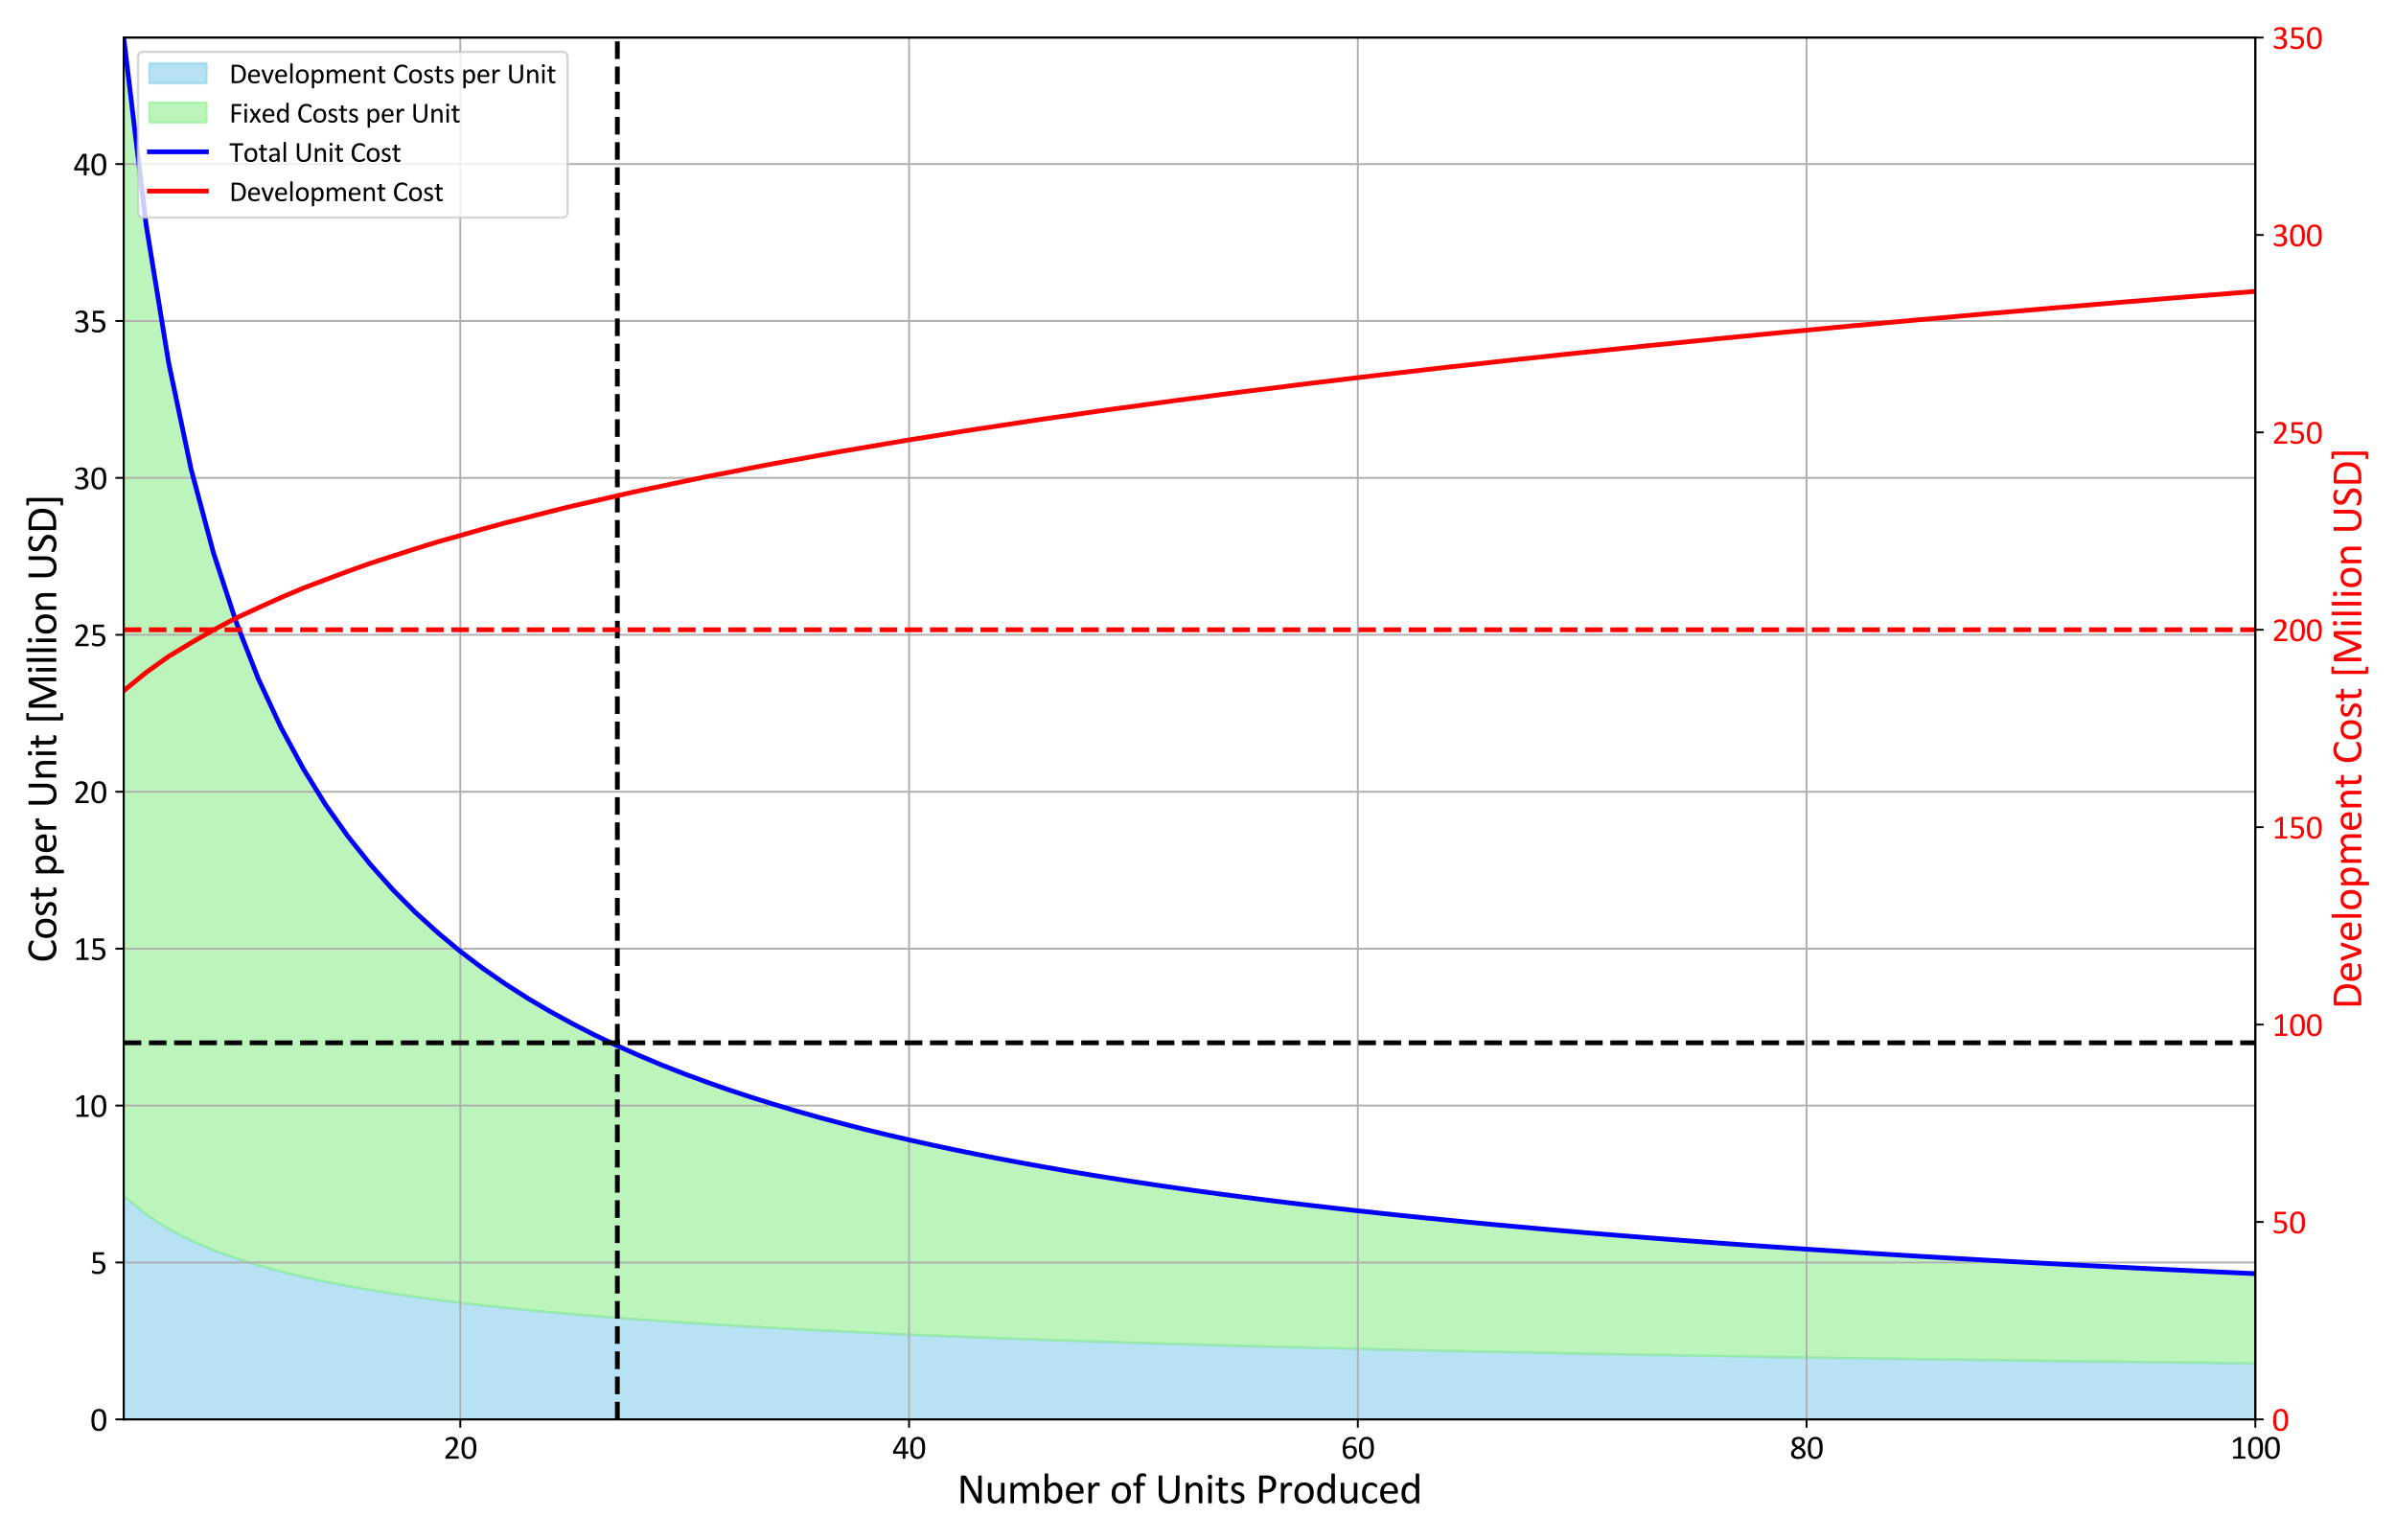 <?xml version="1.0" encoding="utf-8" standalone="no"?>
<!DOCTYPE svg PUBLIC "-//W3C//DTD SVG 1.1//EN"
  "http://www.w3.org/Graphics/SVG/1.1/DTD/svg11.dtd">
<svg xmlns:xlink="http://www.w3.org/1999/xlink" width="1008pt" height="648pt" viewBox="0 0 1008 648" xmlns="http://www.w3.org/2000/svg" version="1.1">
 <defs>
  <style type="text/css">*{stroke-linejoin: round; stroke-linecap: butt}</style>
 </defs>
 <g id="figure_1">
  <g id="patch_1">
   <path d="M 0 648 
L 1008 648 
L 1008 0 
L 0 0 
z
" style="fill: #ffffff"/>
  </g>
  <g id="axes_1">
   <g id="patch_2">
    <path d="M 52.05 597.2 
L 948.825 597.2 
L 948.825 15.8 
L 52.05 15.8 
z
" style="fill: #ffffff"/>
   </g>
   <g id="PolyCollection_1">
    <defs>
     <path id="m8d728cd845" d="M 52.05 -144.822 
L 52.05 -50.8 
L 61.49 -50.8 
L 70.929 -50.8 
L 80.369 -50.8 
L 89.809 -50.8 
L 99.249 -50.8 
L 108.688 -50.8 
L 118.128 -50.8 
L 127.568 -50.8 
L 137.008 -50.8 
L 146.447 -50.8 
L 155.887 -50.8 
L 165.327 -50.8 
L 174.767 -50.8 
L 184.206 -50.8 
L 193.646 -50.8 
L 203.086 -50.8 
L 212.526 -50.8 
L 221.965 -50.8 
L 231.405 -50.8 
L 240.845 -50.8 
L 250.284 -50.8 
L 259.724 -50.8 
L 269.164 -50.8 
L 278.604 -50.8 
L 288.043 -50.8 
L 297.483 -50.8 
L 306.923 -50.8 
L 316.363 -50.8 
L 325.802 -50.8 
L 335.242 -50.8 
L 344.682 -50.8 
L 354.122 -50.8 
L 363.561 -50.8 
L 373.001 -50.8 
L 382.441 -50.8 
L 391.881 -50.8 
L 401.32 -50.8 
L 410.76 -50.8 
L 420.2 -50.8 
L 429.639 -50.8 
L 439.079 -50.8 
L 448.519 -50.8 
L 457.959 -50.8 
L 467.398 -50.8 
L 476.838 -50.8 
L 486.278 -50.8 
L 495.718 -50.8 
L 505.157 -50.8 
L 514.597 -50.8 
L 524.037 -50.8 
L 533.477 -50.8 
L 542.916 -50.8 
L 552.356 -50.8 
L 561.796 -50.8 
L 571.236 -50.8 
L 580.675 -50.8 
L 590.115 -50.8 
L 599.555 -50.8 
L 608.994 -50.8 
L 618.434 -50.8 
L 627.874 -50.8 
L 637.314 -50.8 
L 646.753 -50.8 
L 656.193 -50.8 
L 665.633 -50.8 
L 675.073 -50.8 
L 684.512 -50.8 
L 693.952 -50.8 
L 703.392 -50.8 
L 712.832 -50.8 
L 722.271 -50.8 
L 731.711 -50.8 
L 741.151 -50.8 
L 750.591 -50.8 
L 760.03 -50.8 
L 769.47 -50.8 
L 778.91 -50.8 
L 788.349 -50.8 
L 797.789 -50.8 
L 807.229 -50.8 
L 816.669 -50.8 
L 826.108 -50.8 
L 835.548 -50.8 
L 844.988 -50.8 
L 854.428 -50.8 
L 863.867 -50.8 
L 873.307 -50.8 
L 882.747 -50.8 
L 892.187 -50.8 
L 901.626 -50.8 
L 911.066 -50.8 
L 920.506 -50.8 
L 929.946 -50.8 
L 939.385 -50.8 
L 948.825 -50.8 
L 948.825 -74.398 
L 948.825 -74.398 
L 939.385 -74.504 
L 929.946 -74.613 
L 920.506 -74.722 
L 911.066 -74.834 
L 901.626 -74.947 
L 892.187 -75.062 
L 882.747 -75.179 
L 873.307 -75.297 
L 863.867 -75.418 
L 854.428 -75.54 
L 844.988 -75.665 
L 835.548 -75.791 
L 826.108 -75.92 
L 816.669 -76.051 
L 807.229 -76.184 
L 797.789 -76.32 
L 788.349 -76.458 
L 778.91 -76.598 
L 769.47 -76.741 
L 760.03 -76.886 
L 750.591 -77.034 
L 741.151 -77.185 
L 731.711 -77.339 
L 722.271 -77.496 
L 712.832 -77.656 
L 703.392 -77.819 
L 693.952 -77.985 
L 684.512 -78.155 
L 675.073 -78.328 
L 665.633 -78.505 
L 656.193 -78.686 
L 646.753 -78.87 
L 637.314 -79.059 
L 627.874 -79.251 
L 618.434 -79.448 
L 608.994 -79.65 
L 599.555 -79.856 
L 590.115 -80.067 
L 580.675 -80.283 
L 571.236 -80.505 
L 561.796 -80.732 
L 552.356 -80.964 
L 542.916 -81.203 
L 533.477 -81.448 
L 524.037 -81.699 
L 514.597 -81.957 
L 505.157 -82.223 
L 495.718 -82.496 
L 486.278 -82.776 
L 476.838 -83.065 
L 467.398 -83.363 
L 457.959 -83.67 
L 448.519 -83.986 
L 439.079 -84.312 
L 429.639 -84.649 
L 420.2 -84.997 
L 410.76 -85.357 
L 401.32 -85.73 
L 391.881 -86.115 
L 382.441 -86.515 
L 373.001 -86.93 
L 363.561 -87.361 
L 354.122 -87.81 
L 344.682 -88.276 
L 335.242 -88.762 
L 325.802 -89.269 
L 316.363 -89.798 
L 306.923 -90.351 
L 297.483 -90.931 
L 288.043 -91.539 
L 278.604 -92.177 
L 269.164 -92.85 
L 259.724 -93.558 
L 250.284 -94.306 
L 240.845 -95.098 
L 231.405 -95.939 
L 221.965 -96.833 
L 212.526 -97.786 
L 203.086 -98.806 
L 193.646 -99.9 
L 184.206 -101.079 
L 174.767 -102.353 
L 165.327 -103.737 
L 155.887 -105.247 
L 146.447 -106.903 
L 137.008 -108.733 
L 127.568 -110.767 
L 118.128 -113.048 
L 108.688 -115.63 
L 99.249 -118.588 
L 89.809 -122.022 
L 80.369 -126.076 
L 70.929 -130.967 
L 61.49 -137.028 
L 52.05 -144.822 
z
" style="stroke: #87ceeb; stroke-opacity: 0.6"/>
    </defs>
    <g clip-path="url(#p141840b72a)">
     <use xlink:href="#m8d728cd845" x="0" y="648" style="fill: #87ceeb; fill-opacity: 0.6; stroke: #87ceeb; stroke-opacity: 0.6"/>
    </g>
   </g>
   <g id="PolyCollection_2">
    <defs>
     <path id="m910aa1ca25" d="M 52.05 -632.2 
L 52.05 -144.822 
L 61.49 -137.028 
L 70.929 -130.967 
L 80.369 -126.076 
L 89.809 -122.022 
L 99.249 -118.588 
L 108.688 -115.63 
L 118.128 -113.048 
L 127.568 -110.767 
L 137.008 -108.733 
L 146.447 -106.903 
L 155.887 -105.247 
L 165.327 -103.737 
L 174.767 -102.353 
L 184.206 -101.079 
L 193.646 -99.9 
L 203.086 -98.806 
L 212.526 -97.786 
L 221.965 -96.833 
L 231.405 -95.939 
L 240.845 -95.098 
L 250.284 -94.306 
L 259.724 -93.558 
L 269.164 -92.85 
L 278.604 -92.177 
L 288.043 -91.539 
L 297.483 -90.931 
L 306.923 -90.351 
L 316.363 -89.798 
L 325.802 -89.269 
L 335.242 -88.762 
L 344.682 -88.276 
L 354.122 -87.81 
L 363.561 -87.361 
L 373.001 -86.93 
L 382.441 -86.515 
L 391.881 -86.115 
L 401.32 -85.73 
L 410.76 -85.357 
L 420.2 -84.997 
L 429.639 -84.649 
L 439.079 -84.312 
L 448.519 -83.986 
L 457.959 -83.67 
L 467.398 -83.363 
L 476.838 -83.065 
L 486.278 -82.776 
L 495.718 -82.496 
L 505.157 -82.223 
L 514.597 -81.957 
L 524.037 -81.699 
L 533.477 -81.448 
L 542.916 -81.203 
L 552.356 -80.964 
L 561.796 -80.732 
L 571.236 -80.505 
L 580.675 -80.283 
L 590.115 -80.067 
L 599.555 -79.856 
L 608.994 -79.65 
L 618.434 -79.448 
L 627.874 -79.251 
L 637.314 -79.059 
L 646.753 -78.87 
L 656.193 -78.686 
L 665.633 -78.505 
L 675.073 -78.328 
L 684.512 -78.155 
L 693.952 -77.985 
L 703.392 -77.819 
L 712.832 -77.656 
L 722.271 -77.496 
L 731.711 -77.339 
L 741.151 -77.185 
L 750.591 -77.034 
L 760.03 -76.886 
L 769.47 -76.741 
L 778.91 -76.598 
L 788.349 -76.458 
L 797.789 -76.32 
L 807.229 -76.184 
L 816.669 -76.051 
L 826.108 -75.92 
L 835.548 -75.791 
L 844.988 -75.665 
L 854.428 -75.54 
L 863.867 -75.418 
L 873.307 -75.297 
L 882.747 -75.179 
L 892.187 -75.062 
L 901.626 -74.947 
L 911.066 -74.834 
L 920.506 -74.722 
L 929.946 -74.613 
L 939.385 -74.504 
L 948.825 -74.398 
L 948.825 -112.124 
L 948.825 -112.124 
L 939.385 -112.551 
L 929.946 -112.985 
L 920.506 -113.43 
L 911.066 -113.88 
L 901.626 -114.338 
L 892.187 -114.808 
L 882.747 -115.283 
L 873.307 -115.768 
L 863.867 -116.266 
L 854.428 -116.769 
L 844.988 -117.283 
L 835.548 -117.81 
L 826.108 -118.345 
L 816.669 -118.89 
L 807.229 -119.451 
L 797.789 -120.019 
L 788.349 -120.599 
L 778.91 -121.197 
L 769.47 -121.802 
L 760.03 -122.421 
L 750.591 -123.058 
L 741.151 -123.705 
L 731.711 -124.367 
L 722.271 -125.049 
L 712.832 -125.742 
L 703.392 -126.452 
L 693.952 -127.184 
L 684.512 -127.929 
L 675.073 -128.692 
L 665.633 -129.48 
L 656.193 -130.282 
L 646.753 -131.105 
L 637.314 -131.956 
L 627.874 -132.823 
L 618.434 -133.714 
L 608.994 -134.636 
L 599.555 -135.578 
L 590.115 -136.546 
L 580.675 -137.549 
L 571.236 -138.575 
L 561.796 -139.631 
L 552.356 -140.727 
L 542.916 -141.85 
L 533.477 -143.007 
L 524.037 -144.211 
L 514.597 -145.446 
L 505.157 -146.721 
L 495.718 -148.05 
L 486.278 -149.415 
L 476.838 -150.828 
L 467.398 -152.303 
L 457.959 -153.822 
L 448.519 -155.398 
L 439.079 -157.047 
L 429.639 -158.749 
L 420.2 -160.519 
L 410.76 -162.376 
L 401.32 -164.298 
L 391.881 -166.303 
L 382.441 -168.413 
L 373.001 -170.603 
L 363.561 -172.895 
L 354.122 -175.316 
L 344.682 -177.838 
L 335.242 -180.489 
L 325.802 -183.299 
L 316.363 -186.24 
L 306.923 -189.344 
L 297.483 -192.652 
L 288.043 -196.132 
L 278.604 -199.825 
L 269.164 -203.784 
L 259.724 -207.975 
L 250.284 -212.454 
L 240.845 -217.289 
L 231.405 -222.449 
L 221.965 -228.009 
L 212.526 -234.068 
L 203.086 -240.597 
L 193.646 -247.711 
L 184.206 -255.556 
L 174.767 -264.124 
L 165.327 -273.596 
L 155.887 -284.211 
L 146.447 -296.018 
L 137.008 -309.341 
L 127.568 -324.624 
L 118.128 -342.084 
L 108.688 -362.402 
L 99.249 -386.567 
L 89.809 -415.39 
L 80.369 -450.712 
L 70.929 -495.487 
L 61.49 -553.39 
L 52.05 -632.2 
z
" style="stroke: #90ee90; stroke-opacity: 0.6"/>
    </defs>
    <g clip-path="url(#p141840b72a)">
     <use xlink:href="#m910aa1ca25" x="0" y="648" style="fill: #90ee90; fill-opacity: 0.6; stroke: #90ee90; stroke-opacity: 0.6"/>
    </g>
   </g>
   <g id="matplotlib.axis_1">
    <g id="xtick_1">
     <g id="line2d_1">
      <path d="M 193.646 597.2 
L 193.646 15.8 
" clip-path="url(#p141840b72a)" style="fill: none; stroke: #b0b0b0; stroke-width: 0.8; stroke-linecap: square"/>
     </g>
     <g id="line2d_2">
      <defs>
       <path id="m288c719b55" d="M 0 0 
L 0 3.5 
" style="stroke: #000000; stroke-width: 0.8"/>
      </defs>
      <g>
       <use xlink:href="#m288c719b55" x="193.646" y="597.2" style="stroke: #000000; stroke-width: 0.8"/>
      </g>
     </g>
     <g id="text_1">
      <!-- 20 -->
      <g transform="translate(186.55 613.722) scale(0.14 -0.14)">
       <defs>
        <path id="Calibri-32" d="M 2888 231 
Q 2888 175 2880 131 
Q 2872 88 2858 58 
Q 2844 28 2820 14 
Q 2797 0 2769 0 
L 534 0 
Q 491 0 458 11 
Q 425 22 401 47 
Q 378 72 367 119 
Q 356 166 356 234 
Q 356 297 361 344 
Q 366 391 381 427 
Q 397 463 420 498 
Q 444 534 481 575 
L 1266 1406 
Q 1538 1694 1702 1922 
Q 1866 2150 1955 2337 
Q 2044 2525 2072 2678 
Q 2100 2831 2100 2966 
Q 2100 3100 2056 3220 
Q 2013 3341 1930 3431 
Q 1847 3522 1722 3575 
Q 1597 3628 1434 3628 
Q 1244 3628 1092 3575 
Q 941 3522 827 3459 
Q 713 3397 636 3344 
Q 559 3291 522 3291 
Q 500 3291 483 3303 
Q 466 3316 455 3344 
Q 444 3372 437 3419 
Q 431 3466 431 3531 
Q 431 3578 434 3612 
Q 438 3647 445 3672 
Q 453 3697 465 3719 
Q 478 3741 515 3773 
Q 553 3806 645 3862 
Q 738 3919 877 3973 
Q 1016 4028 1183 4065 
Q 1350 4103 1534 4103 
Q 1828 4103 2048 4020 
Q 2269 3938 2414 3794 
Q 2559 3650 2631 3459 
Q 2703 3269 2703 3053 
Q 2703 2859 2668 2667 
Q 2634 2475 2523 2251 
Q 2413 2028 2203 1754 
Q 1994 1481 1647 1125 
L 1006 456 
L 2766 456 
Q 2791 456 2814 442 
Q 2838 428 2855 400 
Q 2872 372 2880 330 
Q 2888 288 2888 231 
z
" transform="scale(0.016)"/>
        <path id="Calibri-30" d="M 3022 2031 
Q 3022 1566 2948 1181 
Q 2875 797 2704 520 
Q 2534 244 2259 92 
Q 1984 -59 1581 -59 
Q 1200 -59 939 77 
Q 678 213 518 477 
Q 359 741 292 1127 
Q 225 1513 225 2013 
Q 225 2475 300 2861 
Q 375 3247 544 3523 
Q 713 3800 988 3951 
Q 1263 4103 1663 4103 
Q 2047 4103 2308 3967 
Q 2569 3831 2728 3567 
Q 2888 3303 2955 2917 
Q 3022 2531 3022 2031 
z
M 2472 1994 
Q 2472 2297 2450 2537 
Q 2428 2778 2386 2962 
Q 2344 3147 2276 3280 
Q 2209 3413 2115 3498 
Q 2022 3584 1901 3623 
Q 1781 3663 1631 3663 
Q 1366 3663 1200 3538 
Q 1034 3413 939 3194 
Q 844 2975 809 2681 
Q 775 2388 775 2050 
Q 775 1597 822 1280 
Q 869 963 970 763 
Q 1072 563 1230 472 
Q 1388 381 1613 381 
Q 1788 381 1920 437 
Q 2053 494 2148 598 
Q 2244 703 2306 850 
Q 2369 997 2406 1175 
Q 2444 1353 2458 1561 
Q 2472 1769 2472 1994 
z
" transform="scale(0.016)"/>
       </defs>
       <use xlink:href="#Calibri-32"/>
       <use xlink:href="#Calibri-30" x="50.684"/>
      </g>
     </g>
    </g>
    <g id="xtick_2">
     <g id="line2d_3">
      <path d="M 382.441 597.2 
L 382.441 15.8 
" clip-path="url(#p141840b72a)" style="fill: none; stroke: #b0b0b0; stroke-width: 0.8; stroke-linecap: square"/>
     </g>
     <g id="line2d_4">
      <g>
       <use xlink:href="#m288c719b55" x="382.441" y="597.2" style="stroke: #000000; stroke-width: 0.8"/>
      </g>
     </g>
     <g id="text_2">
      <!-- 40 -->
      <g transform="translate(375.345 613.722) scale(0.14 -0.14)">
       <defs>
        <path id="Calibri-34" d="M 3059 1150 
Q 3059 1047 3028 987 
Q 2997 928 2941 928 
L 2484 928 
L 2484 78 
Q 2484 53 2471 36 
Q 2459 19 2428 6 
Q 2397 -6 2347 -12 
Q 2297 -19 2219 -19 
Q 2144 -19 2094 -12 
Q 2044 -6 2014 6 
Q 1984 19 1973 36 
Q 1963 53 1963 78 
L 1963 928 
L 294 928 
Q 256 928 231 937 
Q 206 947 186 972 
Q 166 997 158 1044 
Q 150 1091 150 1166 
Q 150 1225 153 1272 
Q 156 1319 165 1358 
Q 175 1397 190 1433 
Q 206 1469 228 1509 
L 1684 3966 
Q 1700 3991 1729 4009 
Q 1759 4028 1806 4040 
Q 1853 4053 1922 4058 
Q 1991 4063 2084 4063 
Q 2188 4063 2264 4055 
Q 2341 4047 2387 4034 
Q 2434 4022 2459 4001 
Q 2484 3981 2484 3953 
L 2484 1372 
L 2941 1372 
Q 2994 1372 3026 1317 
Q 3059 1263 3059 1150 
z
M 1963 3591 
L 1956 3591 
L 641 1372 
L 1963 1372 
L 1963 3591 
z
" transform="scale(0.016)"/>
       </defs>
       <use xlink:href="#Calibri-34"/>
       <use xlink:href="#Calibri-30" x="50.684"/>
      </g>
     </g>
    </g>
    <g id="xtick_3">
     <g id="line2d_5">
      <path d="M 571.236 597.2 
L 571.236 15.8 
" clip-path="url(#p141840b72a)" style="fill: none; stroke: #b0b0b0; stroke-width: 0.8; stroke-linecap: square"/>
     </g>
     <g id="line2d_6">
      <g>
       <use xlink:href="#m288c719b55" x="571.236" y="597.2" style="stroke: #000000; stroke-width: 0.8"/>
      </g>
     </g>
     <g id="text_3">
      <!-- 60 -->
      <g transform="translate(564.139 613.722) scale(0.14 -0.14)">
       <defs>
        <path id="Calibri-36" d="M 2991 1309 
Q 2991 1044 2909 795 
Q 2828 547 2659 358 
Q 2491 169 2231 55 
Q 1972 -59 1619 -59 
Q 1366 -59 1172 3 
Q 978 66 834 181 
Q 691 297 595 465 
Q 500 634 442 850 
Q 384 1066 359 1322 
Q 334 1578 334 1872 
Q 334 2131 362 2397 
Q 391 2663 462 2909 
Q 534 3156 657 3373 
Q 781 3591 967 3752 
Q 1153 3913 1412 4006 
Q 1672 4100 2016 4100 
Q 2131 4100 2250 4086 
Q 2369 4072 2469 4048 
Q 2569 4025 2637 3997 
Q 2706 3969 2728 3951 
Q 2750 3934 2761 3914 
Q 2772 3894 2778 3870 
Q 2784 3847 2787 3817 
Q 2791 3788 2791 3744 
Q 2791 3688 2789 3647 
Q 2788 3606 2777 3581 
Q 2766 3556 2748 3543 
Q 2731 3531 2703 3531 
Q 2669 3531 2609 3553 
Q 2550 3575 2465 3601 
Q 2381 3628 2261 3650 
Q 2141 3672 1981 3672 
Q 1691 3672 1481 3553 
Q 1272 3434 1139 3234 
Q 1006 3034 942 2770 
Q 878 2506 869 2219 
Q 950 2266 1051 2312 
Q 1153 2359 1273 2396 
Q 1394 2434 1528 2457 
Q 1663 2481 1816 2481 
Q 2144 2481 2369 2392 
Q 2594 2303 2733 2145 
Q 2872 1988 2931 1773 
Q 2991 1559 2991 1309 
z
M 2447 1259 
Q 2447 1441 2411 1589 
Q 2375 1738 2290 1841 
Q 2206 1944 2065 2000 
Q 1925 2056 1719 2056 
Q 1603 2056 1487 2036 
Q 1372 2016 1264 1980 
Q 1156 1944 1057 1895 
Q 959 1847 878 1791 
Q 878 1388 929 1116 
Q 981 844 1079 680 
Q 1178 516 1325 445 
Q 1472 375 1669 375 
Q 1869 375 2016 450 
Q 2163 525 2259 651 
Q 2356 778 2401 936 
Q 2447 1094 2447 1259 
z
" transform="scale(0.016)"/>
       </defs>
       <use xlink:href="#Calibri-36"/>
       <use xlink:href="#Calibri-30" x="50.684"/>
      </g>
     </g>
    </g>
    <g id="xtick_4">
     <g id="line2d_7">
      <path d="M 760.03 597.2 
L 760.03 15.8 
" clip-path="url(#p141840b72a)" style="fill: none; stroke: #b0b0b0; stroke-width: 0.8; stroke-linecap: square"/>
     </g>
     <g id="line2d_8">
      <g>
       <use xlink:href="#m288c719b55" x="760.03" y="597.2" style="stroke: #000000; stroke-width: 0.8"/>
      </g>
     </g>
     <g id="text_4">
      <!-- 80 -->
      <g transform="translate(752.934 613.722) scale(0.14 -0.14)">
       <defs>
        <path id="Calibri-38" d="M 2981 1038 
Q 2981 775 2887 570 
Q 2794 366 2617 225 
Q 2441 84 2181 12 
Q 1922 -59 1588 -59 
Q 1275 -59 1028 6 
Q 781 72 609 200 
Q 438 328 347 515 
Q 256 703 256 944 
Q 256 1134 318 1293 
Q 381 1453 498 1587 
Q 616 1722 787 1839 
Q 959 1956 1175 2063 
Q 988 2159 844 2267 
Q 700 2375 600 2501 
Q 500 2628 448 2772 
Q 397 2916 397 3084 
Q 397 3297 473 3483 
Q 550 3669 704 3806 
Q 859 3944 1098 4023 
Q 1338 4103 1656 4103 
Q 1963 4103 2186 4029 
Q 2409 3956 2554 3829 
Q 2700 3703 2769 3531 
Q 2838 3359 2838 3163 
Q 2838 3003 2786 2856 
Q 2734 2709 2634 2578 
Q 2534 2447 2389 2333 
Q 2244 2219 2056 2119 
Q 2278 2009 2451 1893 
Q 2625 1778 2742 1645 
Q 2859 1513 2920 1364 
Q 2981 1216 2981 1038 
z
M 2306 3113 
Q 2306 3244 2261 3350 
Q 2216 3456 2128 3531 
Q 2041 3606 1911 3645 
Q 1781 3684 1616 3684 
Q 1278 3684 1104 3531 
Q 931 3378 931 3113 
Q 931 2991 973 2886 
Q 1016 2781 1105 2687 
Q 1194 2594 1330 2505 
Q 1466 2416 1653 2319 
Q 1969 2481 2137 2678 
Q 2306 2875 2306 3113 
z
M 2438 981 
Q 2438 1125 2384 1242 
Q 2331 1359 2223 1461 
Q 2116 1563 1955 1658 
Q 1794 1753 1581 1856 
Q 1384 1759 1236 1662 
Q 1088 1566 992 1462 
Q 897 1359 848 1245 
Q 800 1131 800 994 
Q 800 691 1008 525 
Q 1216 359 1628 359 
Q 2028 359 2233 526 
Q 2438 694 2438 981 
z
" transform="scale(0.016)"/>
       </defs>
       <use xlink:href="#Calibri-38"/>
       <use xlink:href="#Calibri-30" x="50.684"/>
      </g>
     </g>
    </g>
    <g id="xtick_5">
     <g id="line2d_9">
      <path d="M 948.825 597.2 
L 948.825 15.8 
" clip-path="url(#p141840b72a)" style="fill: none; stroke: #b0b0b0; stroke-width: 0.8; stroke-linecap: square"/>
     </g>
     <g id="line2d_10">
      <g>
       <use xlink:href="#m288c719b55" x="948.825" y="597.2" style="stroke: #000000; stroke-width: 0.8"/>
      </g>
     </g>
     <g id="text_5">
      <!-- 100 -->
      <g transform="translate(938.181 613.722) scale(0.14 -0.14)">
       <defs>
        <path id="Calibri-31" d="M 2897 213 
Q 2897 153 2887 112 
Q 2878 72 2862 47 
Q 2847 22 2826 11 
Q 2806 0 2784 0 
L 672 0 
Q 650 0 631 11 
Q 613 22 595 47 
Q 578 72 568 112 
Q 559 153 559 213 
Q 559 269 568 309 
Q 578 350 592 376 
Q 606 403 626 417 
Q 647 431 672 431 
L 1516 431 
L 1516 3506 
L 734 3041 
Q 675 3009 639 3003 
Q 603 2997 581 3017 
Q 559 3038 551 3084 
Q 544 3131 544 3203 
Q 544 3256 548 3293 
Q 553 3331 562 3356 
Q 572 3381 589 3400 
Q 606 3419 634 3438 
L 1566 4034 
Q 1578 4044 1597 4050 
Q 1616 4056 1644 4062 
Q 1672 4069 1709 4070 
Q 1747 4072 1803 4072 
Q 1878 4072 1928 4065 
Q 1978 4059 2006 4048 
Q 2034 4038 2043 4020 
Q 2053 4003 2053 3984 
L 2053 431 
L 2784 431 
Q 2809 431 2831 417 
Q 2853 403 2867 376 
Q 2881 350 2889 309 
Q 2897 269 2897 213 
z
" transform="scale(0.016)"/>
       </defs>
       <use xlink:href="#Calibri-31"/>
       <use xlink:href="#Calibri-30" x="50.684"/>
       <use xlink:href="#Calibri-30" x="101.367"/>
      </g>
     </g>
    </g>
    <g id="text_6">
     <!-- Number of Units Produced -->
     <g transform="translate(402.661 632.454) scale(0.18 -0.18)">
      <defs>
       <path id="Calibri-4e" d="M 3594 222 
Q 3594 159 3573 115 
Q 3553 72 3520 44 
Q 3488 16 3447 3 
Q 3406 -9 3366 -9 
L 3194 -9 
Q 3113 -9 3052 8 
Q 2991 25 2936 70 
Q 2881 116 2826 194 
Q 2772 272 2706 394 
L 1431 2694 
Q 1331 2872 1229 3067 
Q 1128 3263 1041 3447 
L 1034 3447 
Q 1041 3222 1044 2987 
Q 1047 2753 1047 2522 
L 1047 81 
Q 1047 59 1034 39 
Q 1022 19 992 8 
Q 963 -3 914 -11 
Q 866 -19 791 -19 
Q 716 -19 667 -11 
Q 619 -3 591 8 
Q 563 19 550 39 
Q 538 59 538 81 
L 538 3813 
Q 538 3938 606 3991 
Q 675 4044 756 4044 
L 1013 4044 
Q 1103 4044 1164 4028 
Q 1225 4013 1273 3977 
Q 1322 3941 1367 3877 
Q 1413 3813 1466 3716 
L 2447 1941 
Q 2538 1778 2622 1623 
Q 2706 1469 2784 1319 
Q 2863 1169 2939 1023 
Q 3016 878 3091 731 
L 3094 731 
Q 3088 978 3086 1245 
Q 3084 1513 3084 1759 
L 3084 3953 
Q 3084 3975 3096 3994 
Q 3109 4013 3139 4027 
Q 3169 4041 3217 4047 
Q 3266 4053 3344 4053 
Q 3413 4053 3463 4047 
Q 3513 4041 3541 4027 
Q 3569 4013 3581 3994 
Q 3594 3975 3594 3953 
L 3594 222 
z
" transform="scale(0.016)"/>
       <path id="Calibri-75" d="M 2888 78 
Q 2888 53 2877 36 
Q 2866 19 2837 6 
Q 2809 -6 2764 -12 
Q 2719 -19 2653 -19 
Q 2581 -19 2536 -12 
Q 2491 -6 2464 6 
Q 2438 19 2428 36 
Q 2419 53 2419 78 
L 2419 450 
Q 2178 184 1943 62 
Q 1709 -59 1469 -59 
Q 1188 -59 995 34 
Q 803 128 684 289 
Q 566 450 514 664 
Q 463 878 463 1184 
L 463 2891 
Q 463 2916 473 2933 
Q 484 2950 515 2964 
Q 547 2978 597 2983 
Q 647 2988 722 2988 
Q 797 2988 847 2983 
Q 897 2978 926 2964 
Q 956 2950 968 2933 
Q 981 2916 981 2891 
L 981 1253 
Q 981 1006 1017 857 
Q 1053 709 1126 604 
Q 1200 500 1312 442 
Q 1425 384 1575 384 
Q 1769 384 1961 521 
Q 2153 659 2369 925 
L 2369 2891 
Q 2369 2916 2380 2933 
Q 2391 2950 2422 2964 
Q 2453 2978 2501 2983 
Q 2550 2988 2628 2988 
Q 2703 2988 2753 2983 
Q 2803 2978 2831 2964 
Q 2859 2950 2873 2933 
Q 2888 2916 2888 2891 
L 2888 78 
z
" transform="scale(0.016)"/>
       <path id="Calibri-6d" d="M 4650 78 
Q 4650 53 4637 36 
Q 4625 19 4597 6 
Q 4569 -6 4519 -12 
Q 4469 -19 4394 -19 
Q 4316 -19 4266 -12 
Q 4216 -6 4186 6 
Q 4156 19 4143 36 
Q 4131 53 4131 78 
L 4131 1788 
Q 4131 1966 4100 2112 
Q 4069 2259 4000 2365 
Q 3931 2472 3825 2528 
Q 3719 2584 3575 2584 
Q 3397 2584 3217 2446 
Q 3038 2309 2822 2044 
L 2822 78 
Q 2822 53 2809 36 
Q 2797 19 2767 6 
Q 2738 -6 2688 -12 
Q 2638 -19 2563 -19 
Q 2491 -19 2439 -12 
Q 2388 -6 2358 6 
Q 2328 19 2317 36 
Q 2306 53 2306 78 
L 2306 1788 
Q 2306 1966 2272 2112 
Q 2238 2259 2169 2365 
Q 2100 2472 1995 2528 
Q 1891 2584 1747 2584 
Q 1569 2584 1387 2446 
Q 1206 2309 994 2044 
L 994 78 
Q 994 53 981 36 
Q 969 19 941 6 
Q 913 -6 863 -12 
Q 813 -19 734 -19 
Q 659 -19 609 -12 
Q 559 -6 529 6 
Q 500 19 489 36 
Q 478 53 478 78 
L 478 2891 
Q 478 2916 487 2933 
Q 497 2950 525 2964 
Q 553 2978 597 2983 
Q 641 2988 713 2988 
Q 781 2988 826 2983 
Q 872 2978 897 2964 
Q 922 2950 933 2933 
Q 944 2916 944 2891 
L 944 2519 
Q 1181 2784 1404 2907 
Q 1628 3031 1856 3031 
Q 2031 3031 2170 2990 
Q 2309 2950 2415 2876 
Q 2522 2803 2597 2701 
Q 2672 2600 2722 2475 
Q 2863 2628 2989 2734 
Q 3116 2841 3233 2906 
Q 3350 2972 3461 3001 
Q 3572 3031 3684 3031 
Q 3956 3031 4140 2936 
Q 4325 2841 4439 2681 
Q 4553 2522 4601 2308 
Q 4650 2094 4650 1856 
L 4650 78 
z
" transform="scale(0.016)"/>
       <path id="Calibri-62" d="M 3066 1522 
Q 3066 1156 2986 864 
Q 2906 572 2751 365 
Q 2597 159 2372 50 
Q 2147 -59 1856 -59 
Q 1722 -59 1608 -32 
Q 1494 -6 1384 53 
Q 1275 113 1165 203 
Q 1056 294 934 422 
L 934 78 
Q 934 53 921 34 
Q 909 16 881 5 
Q 853 -6 811 -12 
Q 769 -19 703 -19 
Q 641 -19 597 -12 
Q 553 -6 525 5 
Q 497 16 487 34 
Q 478 53 478 78 
L 478 4253 
Q 478 4278 489 4297 
Q 500 4316 529 4328 
Q 559 4341 609 4347 
Q 659 4353 734 4353 
Q 813 4353 863 4347 
Q 913 4341 941 4328 
Q 969 4316 981 4297 
Q 994 4278 994 4253 
L 994 2569 
Q 1119 2697 1236 2784 
Q 1353 2872 1465 2926 
Q 1578 2981 1690 3006 
Q 1803 3031 1928 3031 
Q 2234 3031 2451 2909 
Q 2669 2788 2805 2583 
Q 2941 2378 3003 2103 
Q 3066 1828 3066 1522 
z
M 2522 1463 
Q 2522 1678 2489 1881 
Q 2456 2084 2375 2240 
Q 2294 2397 2159 2492 
Q 2025 2588 1825 2588 
Q 1725 2588 1628 2559 
Q 1531 2531 1431 2465 
Q 1331 2400 1223 2297 
Q 1116 2194 994 2038 
L 994 916 
Q 1206 656 1400 520 
Q 1594 384 1803 384 
Q 1997 384 2134 478 
Q 2272 572 2358 726 
Q 2444 881 2483 1073 
Q 2522 1266 2522 1463 
z
" transform="scale(0.016)"/>
       <path id="Calibri-65" d="M 2878 1606 
Q 2878 1484 2817 1432 
Q 2756 1381 2678 1381 
L 834 1381 
Q 834 1147 881 959 
Q 928 772 1037 637 
Q 1147 503 1322 431 
Q 1497 359 1750 359 
Q 1950 359 2106 392 
Q 2263 425 2377 465 
Q 2491 506 2564 539 
Q 2638 572 2675 572 
Q 2697 572 2714 561 
Q 2731 550 2740 528 
Q 2750 506 2754 467 
Q 2759 428 2759 372 
Q 2759 331 2756 301 
Q 2753 272 2748 248 
Q 2744 225 2733 206 
Q 2722 188 2705 170 
Q 2688 153 2603 114 
Q 2519 75 2384 37 
Q 2250 0 2073 -29 
Q 1897 -59 1697 -59 
Q 1350 -59 1089 37 
Q 828 134 650 325 
Q 472 516 381 803 
Q 291 1091 291 1472 
Q 291 1834 384 2123 
Q 478 2413 654 2614 
Q 831 2816 1081 2923 
Q 1331 3031 1641 3031 
Q 1972 3031 2205 2925 
Q 2438 2819 2588 2639 
Q 2738 2459 2808 2217 
Q 2878 1975 2878 1700 
L 2878 1606 
z
M 2359 1759 
Q 2369 2166 2180 2397 
Q 1991 2628 1619 2628 
Q 1428 2628 1284 2556 
Q 1141 2484 1044 2365 
Q 947 2247 894 2089 
Q 841 1931 834 1759 
L 2359 1759 
z
" transform="scale(0.016)"/>
       <path id="Calibri-72" d="M 2122 2706 
Q 2122 2638 2119 2591 
Q 2116 2544 2106 2517 
Q 2097 2491 2083 2477 
Q 2069 2463 2044 2463 
Q 2019 2463 1983 2477 
Q 1947 2491 1901 2505 
Q 1856 2519 1800 2531 
Q 1744 2544 1678 2544 
Q 1600 2544 1525 2512 
Q 1450 2481 1367 2409 
Q 1284 2338 1193 2219 
Q 1103 2100 994 1928 
L 994 78 
Q 994 53 981 36 
Q 969 19 941 6 
Q 913 -6 863 -12 
Q 813 -19 734 -19 
Q 659 -19 609 -12 
Q 559 -6 529 6 
Q 500 19 489 36 
Q 478 53 478 78 
L 478 2891 
Q 478 2916 487 2933 
Q 497 2950 525 2964 
Q 553 2978 597 2983 
Q 641 2988 713 2988 
Q 781 2988 826 2983 
Q 872 2978 897 2964 
Q 922 2950 933 2933 
Q 944 2916 944 2891 
L 944 2481 
Q 1059 2650 1161 2756 
Q 1263 2863 1353 2923 
Q 1444 2984 1533 3007 
Q 1622 3031 1713 3031 
Q 1753 3031 1804 3026 
Q 1856 3022 1912 3009 
Q 1969 2997 2014 2981 
Q 2059 2966 2078 2950 
Q 2097 2934 2103 2920 
Q 2109 2906 2114 2884 
Q 2119 2863 2120 2820 
Q 2122 2778 2122 2706 
z
" transform="scale(0.016)"/>
       <path id="Calibri-20" transform="scale(0.016)"/>
       <path id="Calibri-6f" d="M 3094 1516 
Q 3094 1172 3003 883 
Q 2913 594 2733 384 
Q 2553 175 2283 58 
Q 2013 -59 1656 -59 
Q 1309 -59 1051 44 
Q 794 147 622 344 
Q 450 541 365 822 
Q 281 1103 281 1459 
Q 281 1803 370 2092 
Q 459 2381 639 2590 
Q 819 2800 1087 2915 
Q 1356 3031 1716 3031 
Q 2063 3031 2320 2928 
Q 2578 2825 2750 2628 
Q 2922 2431 3008 2150 
Q 3094 1869 3094 1516 
z
M 2550 1481 
Q 2550 1709 2508 1912 
Q 2466 2116 2369 2269 
Q 2272 2422 2106 2511 
Q 1941 2600 1694 2600 
Q 1466 2600 1302 2519 
Q 1138 2438 1031 2289 
Q 925 2141 873 1937 
Q 822 1734 822 1494 
Q 822 1263 864 1059 
Q 906 856 1004 704 
Q 1103 553 1268 464 
Q 1434 375 1681 375 
Q 1906 375 2072 456 
Q 2238 538 2344 684 
Q 2450 831 2500 1034 
Q 2550 1238 2550 1481 
z
" transform="scale(0.016)"/>
       <path id="Calibri-66" d="M 2019 4047 
Q 2019 3988 2012 3952 
Q 2006 3916 1998 3894 
Q 1991 3872 1978 3864 
Q 1966 3856 1947 3856 
Q 1925 3856 1892 3870 
Q 1859 3884 1812 3901 
Q 1766 3919 1702 3933 
Q 1638 3947 1553 3947 
Q 1438 3947 1356 3909 
Q 1275 3872 1225 3792 
Q 1175 3713 1153 3586 
Q 1131 3459 1131 3278 
L 1131 2972 
L 1759 2972 
Q 1784 2972 1801 2961 
Q 1819 2950 1833 2923 
Q 1847 2897 1855 2856 
Q 1863 2816 1863 2756 
Q 1863 2644 1834 2594 
Q 1806 2544 1759 2544 
L 1131 2544 
L 1131 78 
Q 1131 53 1118 36 
Q 1106 19 1076 6 
Q 1047 -6 997 -12 
Q 947 -19 872 -19 
Q 797 -19 747 -12 
Q 697 -6 667 6 
Q 638 19 625 36 
Q 613 53 613 78 
L 613 2544 
L 216 2544 
Q 166 2544 141 2594 
Q 116 2644 116 2756 
Q 116 2816 122 2856 
Q 128 2897 140 2923 
Q 153 2950 172 2961 
Q 191 2972 216 2972 
L 613 2972 
L 613 3263 
Q 613 3556 667 3767 
Q 722 3978 834 4112 
Q 947 4247 1117 4311 
Q 1288 4375 1519 4375 
Q 1628 4375 1731 4354 
Q 1834 4334 1890 4311 
Q 1947 4288 1965 4269 
Q 1984 4250 1996 4220 
Q 2009 4191 2014 4148 
Q 2019 4106 2019 4047 
z
" transform="scale(0.016)"/>
       <path id="Calibri-55" d="M 3578 1494 
Q 3578 1125 3470 836 
Q 3363 547 3163 347 
Q 2963 147 2675 44 
Q 2388 -59 2022 -59 
Q 1688 -59 1413 37 
Q 1138 134 941 323 
Q 744 513 637 797 
Q 531 1081 531 1453 
L 531 3963 
Q 531 3988 543 4006 
Q 556 4025 587 4036 
Q 619 4047 669 4055 
Q 719 4063 800 4063 
Q 875 4063 928 4055 
Q 981 4047 1011 4036 
Q 1041 4025 1053 4006 
Q 1066 3988 1066 3963 
L 1066 1519 
Q 1066 1238 1134 1028 
Q 1203 819 1333 680 
Q 1463 541 1645 470 
Q 1828 400 2056 400 
Q 2291 400 2473 469 
Q 2656 538 2782 675 
Q 2909 813 2976 1016 
Q 3044 1219 3044 1491 
L 3044 3963 
Q 3044 3988 3056 4006 
Q 3069 4025 3100 4036 
Q 3131 4047 3182 4055 
Q 3234 4063 3313 4063 
Q 3388 4063 3439 4055 
Q 3491 4047 3520 4036 
Q 3550 4025 3564 4006 
Q 3578 3988 3578 3963 
L 3578 1494 
z
" transform="scale(0.016)"/>
       <path id="Calibri-6e" d="M 2900 78 
Q 2900 53 2887 36 
Q 2875 19 2847 6 
Q 2819 -6 2769 -12 
Q 2719 -19 2644 -19 
Q 2566 -19 2516 -12 
Q 2466 -6 2437 6 
Q 2409 19 2396 36 
Q 2384 53 2384 78 
L 2384 1725 
Q 2384 1966 2346 2112 
Q 2309 2259 2237 2365 
Q 2166 2472 2052 2528 
Q 1938 2584 1788 2584 
Q 1594 2584 1400 2446 
Q 1206 2309 994 2044 
L 994 78 
Q 994 53 981 36 
Q 969 19 941 6 
Q 913 -6 863 -12 
Q 813 -19 734 -19 
Q 659 -19 609 -12 
Q 559 -6 529 6 
Q 500 19 489 36 
Q 478 53 478 78 
L 478 2891 
Q 478 2916 487 2933 
Q 497 2950 525 2964 
Q 553 2978 597 2983 
Q 641 2988 713 2988 
Q 781 2988 826 2983 
Q 872 2978 897 2964 
Q 922 2950 933 2933 
Q 944 2916 944 2891 
L 944 2519 
Q 1181 2784 1417 2907 
Q 1653 3031 1894 3031 
Q 2175 3031 2367 2936 
Q 2559 2841 2678 2681 
Q 2797 2522 2848 2308 
Q 2900 2094 2900 1794 
L 2900 78 
z
" transform="scale(0.016)"/>
       <path id="Calibri-69" d="M 994 78 
Q 994 53 981 36 
Q 969 19 941 6 
Q 913 -6 863 -12 
Q 813 -19 734 -19 
Q 659 -19 609 -12 
Q 559 -6 529 6 
Q 500 19 489 36 
Q 478 53 478 78 
L 478 2891 
Q 478 2913 489 2931 
Q 500 2950 529 2962 
Q 559 2975 609 2981 
Q 659 2988 734 2988 
Q 813 2988 863 2981 
Q 913 2975 941 2962 
Q 969 2950 981 2931 
Q 994 2913 994 2891 
L 994 78 
z
M 1053 3841 
Q 1053 3659 984 3593 
Q 916 3528 731 3528 
Q 550 3528 483 3592 
Q 416 3656 416 3834 
Q 416 4016 484 4081 
Q 553 4147 738 4147 
Q 919 4147 986 4083 
Q 1053 4019 1053 3841 
z
" transform="scale(0.016)"/>
       <path id="Calibri-74" d="M 1941 284 
Q 1941 194 1928 141 
Q 1916 88 1891 63 
Q 1866 38 1816 16 
Q 1766 -6 1702 -20 
Q 1638 -34 1566 -43 
Q 1494 -53 1422 -53 
Q 1203 -53 1047 5 
Q 891 63 791 180 
Q 691 297 645 476 
Q 600 656 600 900 
L 600 2544 
L 206 2544 
Q 159 2544 131 2594 
Q 103 2644 103 2756 
Q 103 2816 111 2856 
Q 119 2897 131 2923 
Q 144 2950 164 2961 
Q 184 2972 209 2972 
L 600 2972 
L 600 3641 
Q 600 3663 611 3681 
Q 622 3700 651 3714 
Q 681 3728 731 3734 
Q 781 3741 856 3741 
Q 934 3741 984 3734 
Q 1034 3728 1062 3714 
Q 1091 3700 1103 3681 
Q 1116 3663 1116 3641 
L 1116 2972 
L 1838 2972 
Q 1863 2972 1881 2961 
Q 1900 2950 1914 2923 
Q 1928 2897 1934 2856 
Q 1941 2816 1941 2756 
Q 1941 2644 1912 2594 
Q 1884 2544 1838 2544 
L 1116 2544 
L 1116 975 
Q 1116 684 1202 536 
Q 1288 388 1509 388 
Q 1581 388 1637 402 
Q 1694 416 1737 431 
Q 1781 447 1812 461 
Q 1844 475 1869 475 
Q 1884 475 1898 467 
Q 1913 459 1920 437 
Q 1928 416 1934 378 
Q 1941 341 1941 284 
z
" transform="scale(0.016)"/>
       <path id="Calibri-73" d="M 2244 844 
Q 2244 628 2164 459 
Q 2084 291 1937 175 
Q 1791 59 1587 0 
Q 1384 -59 1141 -59 
Q 991 -59 855 -36 
Q 719 -13 611 23 
Q 503 59 428 98 
Q 353 138 318 169 
Q 284 200 268 256 
Q 253 313 253 409 
Q 253 469 259 509 
Q 266 550 275 575 
Q 284 600 301 611 
Q 319 622 341 622 
Q 375 622 442 580 
Q 509 538 607 488 
Q 706 438 840 395 
Q 975 353 1150 353 
Q 1281 353 1387 381 
Q 1494 409 1572 464 
Q 1650 519 1692 603 
Q 1734 688 1734 803 
Q 1734 922 1673 1003 
Q 1613 1084 1513 1146 
Q 1413 1209 1288 1257 
Q 1163 1306 1030 1359 
Q 897 1413 770 1480 
Q 644 1547 544 1644 
Q 444 1741 383 1875 
Q 322 2009 322 2197 
Q 322 2363 386 2514 
Q 450 2666 578 2780 
Q 706 2894 898 2962 
Q 1091 3031 1347 3031 
Q 1459 3031 1571 3012 
Q 1684 2994 1775 2966 
Q 1866 2938 1930 2905 
Q 1994 2872 2026 2847 
Q 2059 2822 2070 2803 
Q 2081 2784 2086 2761 
Q 2091 2738 2095 2703 
Q 2100 2669 2100 2619 
Q 2100 2566 2095 2527 
Q 2091 2488 2080 2463 
Q 2069 2438 2053 2427 
Q 2038 2416 2019 2416 
Q 1991 2416 1937 2450 
Q 1884 2484 1800 2523 
Q 1716 2563 1602 2597 
Q 1488 2631 1341 2631 
Q 1209 2631 1109 2601 
Q 1009 2572 945 2517 
Q 881 2463 848 2388 
Q 816 2313 816 2225 
Q 816 2103 878 2020 
Q 941 1938 1041 1875 
Q 1141 1813 1269 1763 
Q 1397 1713 1530 1659 
Q 1663 1606 1792 1540 
Q 1922 1475 2022 1381 
Q 2122 1288 2183 1156 
Q 2244 1025 2244 844 
z
" transform="scale(0.016)"/>
       <path id="Calibri-50" d="M 3022 2859 
Q 3022 2556 2922 2312 
Q 2822 2069 2636 1897 
Q 2450 1725 2179 1631 
Q 1909 1538 1534 1538 
L 1075 1538 
L 1075 81 
Q 1075 56 1061 37 
Q 1047 19 1017 8 
Q 988 -3 936 -11 
Q 884 -19 806 -19 
Q 728 -19 676 -11 
Q 625 -3 594 8 
Q 563 19 550 37 
Q 538 56 538 81 
L 538 3813 
Q 538 3938 603 3991 
Q 669 4044 750 4044 
L 1616 4044 
Q 1747 4044 1867 4033 
Q 1988 4022 2152 3986 
Q 2316 3950 2486 3851 
Q 2656 3753 2775 3609 
Q 2894 3466 2958 3277 
Q 3022 3088 3022 2859 
z
M 2456 2816 
Q 2456 3063 2364 3228 
Q 2272 3394 2136 3475 
Q 2000 3556 1854 3578 
Q 1709 3600 1572 3600 
L 1075 3600 
L 1075 1978 
L 1559 1978 
Q 1803 1978 1964 2040 
Q 2125 2103 2234 2214 
Q 2344 2325 2400 2479 
Q 2456 2634 2456 2816 
z
" transform="scale(0.016)"/>
       <path id="Calibri-64" d="M 2888 78 
Q 2888 53 2877 34 
Q 2866 16 2839 5 
Q 2813 -6 2769 -12 
Q 2725 -19 2663 -19 
Q 2597 -19 2553 -12 
Q 2509 -6 2481 5 
Q 2453 16 2440 34 
Q 2428 53 2428 78 
L 2428 450 
Q 2206 209 1967 75 
Q 1728 -59 1444 -59 
Q 1134 -59 915 61 
Q 697 181 561 386 
Q 425 591 362 867 
Q 300 1144 300 1450 
Q 300 1813 378 2105 
Q 456 2397 609 2603 
Q 763 2809 989 2920 
Q 1216 3031 1513 3031 
Q 1759 3031 1964 2923 
Q 2169 2816 2369 2606 
L 2369 4241 
Q 2369 4263 2380 4283 
Q 2391 4303 2422 4314 
Q 2453 4325 2501 4333 
Q 2550 4341 2625 4341 
Q 2703 4341 2753 4333 
Q 2803 4325 2831 4314 
Q 2859 4303 2873 4283 
Q 2888 4263 2888 4241 
L 2888 78 
z
M 2369 2056 
Q 2159 2316 1964 2452 
Q 1769 2588 1556 2588 
Q 1359 2588 1221 2494 
Q 1084 2400 998 2247 
Q 913 2094 873 1900 
Q 834 1706 834 1506 
Q 834 1294 867 1091 
Q 900 888 981 730 
Q 1063 572 1197 476 
Q 1331 381 1534 381 
Q 1638 381 1733 409 
Q 1828 438 1928 503 
Q 2028 569 2137 673 
Q 2247 778 2369 931 
L 2369 2056 
z
" transform="scale(0.016)"/>
       <path id="Calibri-63" d="M 2500 506 
Q 2500 453 2497 414 
Q 2494 375 2486 348 
Q 2478 322 2467 301 
Q 2456 281 2417 242 
Q 2378 203 2284 145 
Q 2191 88 2073 42 
Q 1956 -3 1818 -31 
Q 1681 -59 1534 -59 
Q 1231 -59 997 41 
Q 763 141 605 333 
Q 447 525 364 804 
Q 281 1084 281 1450 
Q 281 1866 382 2164 
Q 484 2463 661 2653 
Q 838 2844 1077 2936 
Q 1316 3028 1594 3028 
Q 1728 3028 1854 3003 
Q 1981 2978 2087 2937 
Q 2194 2897 2276 2844 
Q 2359 2791 2396 2753 
Q 2434 2716 2448 2694 
Q 2463 2672 2472 2642 
Q 2481 2613 2484 2575 
Q 2488 2538 2488 2481 
Q 2488 2359 2459 2311 
Q 2431 2263 2391 2263 
Q 2344 2263 2283 2314 
Q 2222 2366 2128 2428 
Q 2034 2491 1901 2542 
Q 1769 2594 1588 2594 
Q 1216 2594 1017 2308 
Q 819 2022 819 1478 
Q 819 1206 870 1001 
Q 922 797 1022 659 
Q 1122 522 1267 455 
Q 1413 388 1600 388 
Q 1778 388 1912 444 
Q 2047 500 2145 567 
Q 2244 634 2311 689 
Q 2378 744 2416 744 
Q 2438 744 2453 731 
Q 2469 719 2480 689 
Q 2491 659 2495 614 
Q 2500 569 2500 506 
z
" transform="scale(0.016)"/>
      </defs>
      <use xlink:href="#Calibri-4e"/>
      <use xlink:href="#Calibri-75" x="64.551"/>
      <use xlink:href="#Calibri-6d" x="117.09"/>
      <use xlink:href="#Calibri-62" x="196.973"/>
      <use xlink:href="#Calibri-65" x="249.512"/>
      <use xlink:href="#Calibri-72" x="299.268"/>
      <use xlink:href="#Calibri-20" x="334.131"/>
      <use xlink:href="#Calibri-6f" x="356.738"/>
      <use xlink:href="#Calibri-66" x="409.473"/>
      <use xlink:href="#Calibri-20" x="439.99"/>
      <use xlink:href="#Calibri-55" x="462.598"/>
      <use xlink:href="#Calibri-6e" x="526.758"/>
      <use xlink:href="#Calibri-69" x="579.297"/>
      <use xlink:href="#Calibri-74" x="602.246"/>
      <use xlink:href="#Calibri-73" x="635.742"/>
      <use xlink:href="#Calibri-20" x="674.854"/>
      <use xlink:href="#Calibri-50" x="697.461"/>
      <use xlink:href="#Calibri-72" x="749.121"/>
      <use xlink:href="#Calibri-6f" x="783.984"/>
      <use xlink:href="#Calibri-64" x="836.719"/>
      <use xlink:href="#Calibri-75" x="889.258"/>
      <use xlink:href="#Calibri-63" x="941.797"/>
      <use xlink:href="#Calibri-65" x="984.082"/>
      <use xlink:href="#Calibri-64" x="1033.838"/>
     </g>
    </g>
   </g>
   <g id="matplotlib.axis_2">
    <g id="ytick_1">
     <g id="line2d_11">
      <path d="M 52.05 597.2 
L 948.825 597.2 
" clip-path="url(#p141840b72a)" style="fill: none; stroke: #b0b0b0; stroke-width: 0.8; stroke-linecap: square"/>
     </g>
     <g id="line2d_12">
      <defs>
       <path id="m27be551825" d="M 0 0 
L -3.5 0 
" style="stroke: #000000; stroke-width: 0.8"/>
      </defs>
      <g>
       <use xlink:href="#m27be551825" x="52.05" y="597.2" style="stroke: #000000; stroke-width: 0.8"/>
      </g>
     </g>
     <g id="text_7">
      <!-- 0 -->
      <g transform="translate(37.954 601.961) scale(0.14 -0.14)">
       <use xlink:href="#Calibri-30"/>
      </g>
     </g>
    </g>
    <g id="ytick_2">
     <g id="line2d_13">
      <path d="M 52.05 531.179 
L 948.825 531.179 
" clip-path="url(#p141840b72a)" style="fill: none; stroke: #b0b0b0; stroke-width: 0.8; stroke-linecap: square"/>
     </g>
     <g id="line2d_14">
      <g>
       <use xlink:href="#m27be551825" x="52.05" y="531.179" style="stroke: #000000; stroke-width: 0.8"/>
      </g>
     </g>
     <g id="text_8">
      <!-- 5 -->
      <g transform="translate(37.954 535.94) scale(0.14 -0.14)">
       <defs>
        <path id="Calibri-35" d="M 2869 1300 
Q 2869 975 2759 722 
Q 2650 469 2450 295 
Q 2250 122 1973 31 
Q 1697 -59 1359 -59 
Q 1172 -59 1003 -32 
Q 834 -6 703 33 
Q 572 72 487 109 
Q 403 147 379 169 
Q 356 191 347 209 
Q 338 228 330 254 
Q 322 281 319 322 
Q 316 363 316 419 
Q 316 472 320 514 
Q 325 556 337 582 
Q 350 609 367 621 
Q 384 634 406 634 
Q 438 634 503 595 
Q 569 556 680 511 
Q 791 466 955 425 
Q 1119 384 1344 384 
Q 1553 384 1728 434 
Q 1903 484 2029 590 
Q 2156 697 2228 858 
Q 2300 1019 2300 1250 
Q 2300 1444 2239 1592 
Q 2178 1741 2051 1839 
Q 1925 1938 1731 1986 
Q 1538 2034 1269 2034 
Q 1078 2034 940 2015 
Q 803 1997 684 1997 
Q 597 1997 559 2037 
Q 522 2078 522 2194 
L 522 3841 
Q 522 3944 570 3994 
Q 619 4044 709 4044 
L 2500 4044 
Q 2525 4044 2548 4030 
Q 2572 4016 2587 3987 
Q 2603 3959 2611 3915 
Q 2619 3872 2619 3813 
Q 2619 3700 2587 3637 
Q 2556 3575 2500 3575 
L 991 3575 
L 991 2441 
Q 1100 2456 1214 2459 
Q 1328 2463 1478 2463 
Q 1825 2463 2084 2380 
Q 2344 2297 2517 2145 
Q 2691 1994 2780 1778 
Q 2869 1563 2869 1300 
z
" transform="scale(0.016)"/>
       </defs>
       <use xlink:href="#Calibri-35"/>
      </g>
     </g>
    </g>
    <g id="ytick_3">
     <g id="line2d_15">
      <path d="M 52.05 465.157 
L 948.825 465.157 
" clip-path="url(#p141840b72a)" style="fill: none; stroke: #b0b0b0; stroke-width: 0.8; stroke-linecap: square"/>
     </g>
     <g id="line2d_16">
      <g>
       <use xlink:href="#m27be551825" x="52.05" y="465.157" style="stroke: #000000; stroke-width: 0.8"/>
      </g>
     </g>
     <g id="text_9">
      <!-- 10 -->
      <g transform="translate(30.858 469.918) scale(0.14 -0.14)">
       <use xlink:href="#Calibri-31"/>
       <use xlink:href="#Calibri-30" x="50.684"/>
      </g>
     </g>
    </g>
    <g id="ytick_4">
     <g id="line2d_17">
      <path d="M 52.05 399.136 
L 948.825 399.136 
" clip-path="url(#p141840b72a)" style="fill: none; stroke: #b0b0b0; stroke-width: 0.8; stroke-linecap: square"/>
     </g>
     <g id="line2d_18">
      <g>
       <use xlink:href="#m27be551825" x="52.05" y="399.136" style="stroke: #000000; stroke-width: 0.8"/>
      </g>
     </g>
     <g id="text_10">
      <!-- 15 -->
      <g transform="translate(30.858 403.897) scale(0.14 -0.14)">
       <use xlink:href="#Calibri-31"/>
       <use xlink:href="#Calibri-35" x="50.684"/>
      </g>
     </g>
    </g>
    <g id="ytick_5">
     <g id="line2d_19">
      <path d="M 52.05 333.115 
L 948.825 333.115 
" clip-path="url(#p141840b72a)" style="fill: none; stroke: #b0b0b0; stroke-width: 0.8; stroke-linecap: square"/>
     </g>
     <g id="line2d_20">
      <g>
       <use xlink:href="#m27be551825" x="52.05" y="333.115" style="stroke: #000000; stroke-width: 0.8"/>
      </g>
     </g>
     <g id="text_11">
      <!-- 20 -->
      <g transform="translate(30.858 337.876) scale(0.14 -0.14)">
       <use xlink:href="#Calibri-32"/>
       <use xlink:href="#Calibri-30" x="50.684"/>
      </g>
     </g>
    </g>
    <g id="ytick_6">
     <g id="line2d_21">
      <path d="M 52.05 267.093 
L 948.825 267.093 
" clip-path="url(#p141840b72a)" style="fill: none; stroke: #b0b0b0; stroke-width: 0.8; stroke-linecap: square"/>
     </g>
     <g id="line2d_22">
      <g>
       <use xlink:href="#m27be551825" x="52.05" y="267.093" style="stroke: #000000; stroke-width: 0.8"/>
      </g>
     </g>
     <g id="text_12">
      <!-- 25 -->
      <g transform="translate(30.858 271.855) scale(0.14 -0.14)">
       <use xlink:href="#Calibri-32"/>
       <use xlink:href="#Calibri-35" x="50.684"/>
      </g>
     </g>
    </g>
    <g id="ytick_7">
     <g id="line2d_23">
      <path d="M 52.05 201.072 
L 948.825 201.072 
" clip-path="url(#p141840b72a)" style="fill: none; stroke: #b0b0b0; stroke-width: 0.8; stroke-linecap: square"/>
     </g>
     <g id="line2d_24">
      <g>
       <use xlink:href="#m27be551825" x="52.05" y="201.072" style="stroke: #000000; stroke-width: 0.8"/>
      </g>
     </g>
     <g id="text_13">
      <!-- 30 -->
      <g transform="translate(30.858 205.833) scale(0.14 -0.14)">
       <defs>
        <path id="Calibri-33" d="M 2856 1156 
Q 2856 878 2759 654 
Q 2663 431 2481 272 
Q 2300 113 2034 27 
Q 1769 -59 1434 -59 
Q 1231 -59 1054 -26 
Q 878 6 740 51 
Q 603 97 512 145 
Q 422 194 398 216 
Q 375 238 362 259 
Q 350 281 340 312 
Q 331 344 326 389 
Q 322 434 322 500 
Q 322 613 344 656 
Q 366 700 406 700 
Q 434 700 517 650 
Q 600 600 729 542 
Q 859 484 1032 434 
Q 1206 384 1419 384 
Q 1625 384 1781 437 
Q 1938 491 2044 587 
Q 2150 684 2203 817 
Q 2256 950 2256 1106 
Q 2256 1278 2189 1415 
Q 2122 1553 1992 1653 
Q 1863 1753 1673 1806 
Q 1484 1859 1244 1859 
L 859 1859 
Q 834 1859 811 1870 
Q 788 1881 770 1906 
Q 753 1931 742 1972 
Q 731 2013 731 2078 
Q 731 2138 740 2177 
Q 750 2216 767 2239 
Q 784 2263 806 2273 
Q 828 2284 856 2284 
L 1209 2284 
Q 1416 2284 1580 2337 
Q 1744 2391 1858 2491 
Q 1972 2591 2033 2730 
Q 2094 2869 2094 3041 
Q 2094 3166 2053 3280 
Q 2013 3394 1931 3478 
Q 1850 3563 1723 3611 
Q 1597 3659 1431 3659 
Q 1250 3659 1098 3604 
Q 947 3550 828 3487 
Q 709 3425 631 3370 
Q 553 3316 522 3316 
Q 500 3316 483 3323 
Q 466 3331 455 3354 
Q 444 3378 439 3420 
Q 434 3463 434 3531 
Q 434 3578 437 3614 
Q 441 3650 450 3676 
Q 459 3703 471 3725 
Q 484 3747 514 3776 
Q 544 3806 634 3862 
Q 725 3919 858 3973 
Q 991 4028 1164 4065 
Q 1338 4103 1538 4103 
Q 1819 4103 2031 4031 
Q 2244 3959 2386 3828 
Q 2528 3697 2598 3514 
Q 2669 3331 2669 3109 
Q 2669 2919 2619 2755 
Q 2569 2591 2472 2464 
Q 2375 2338 2234 2248 
Q 2094 2159 1909 2125 
L 1909 2119 
Q 2119 2097 2292 2014 
Q 2466 1931 2591 1806 
Q 2716 1681 2786 1514 
Q 2856 1347 2856 1156 
z
" transform="scale(0.016)"/>
       </defs>
       <use xlink:href="#Calibri-33"/>
       <use xlink:href="#Calibri-30" x="50.684"/>
      </g>
     </g>
    </g>
    <g id="ytick_8">
     <g id="line2d_25">
      <path d="M 52.05 135.051 
L 948.825 135.051 
" clip-path="url(#p141840b72a)" style="fill: none; stroke: #b0b0b0; stroke-width: 0.8; stroke-linecap: square"/>
     </g>
     <g id="line2d_26">
      <g>
       <use xlink:href="#m27be551825" x="52.05" y="135.051" style="stroke: #000000; stroke-width: 0.8"/>
      </g>
     </g>
     <g id="text_14">
      <!-- 35 -->
      <g transform="translate(30.858 139.812) scale(0.14 -0.14)">
       <use xlink:href="#Calibri-33"/>
       <use xlink:href="#Calibri-35" x="50.684"/>
      </g>
     </g>
    </g>
    <g id="ytick_9">
     <g id="line2d_27">
      <path d="M 52.05 69.03 
L 948.825 69.03 
" clip-path="url(#p141840b72a)" style="fill: none; stroke: #b0b0b0; stroke-width: 0.8; stroke-linecap: square"/>
     </g>
     <g id="line2d_28">
      <g>
       <use xlink:href="#m27be551825" x="52.05" y="69.03" style="stroke: #000000; stroke-width: 0.8"/>
      </g>
     </g>
     <g id="text_15">
      <!-- 40 -->
      <g transform="translate(30.858 73.791) scale(0.14 -0.14)">
       <use xlink:href="#Calibri-34"/>
       <use xlink:href="#Calibri-30" x="50.684"/>
      </g>
     </g>
    </g>
    <g id="text_16">
     <!-- Cost per Unit [Million USD] -->
     <g transform="translate(23.657 405.05) rotate(-90) scale(0.18 -0.18)">
      <defs>
       <path id="Calibri-43" d="M 3238 572 
Q 3238 522 3234 484 
Q 3231 447 3223 419 
Q 3216 391 3203 369 
Q 3191 347 3159 315 
Q 3128 284 3028 220 
Q 2928 156 2779 95 
Q 2631 34 2439 -8 
Q 2247 -50 2019 -50 
Q 1625 -50 1308 81 
Q 991 213 767 469 
Q 544 725 423 1101 
Q 303 1478 303 1969 
Q 303 2472 433 2865 
Q 563 3259 797 3532 
Q 1031 3806 1357 3950 
Q 1684 4094 2081 4094 
Q 2256 4094 2422 4061 
Q 2588 4028 2728 3978 
Q 2869 3928 2978 3862 
Q 3088 3797 3130 3755 
Q 3172 3713 3184 3691 
Q 3197 3669 3205 3639 
Q 3213 3609 3217 3568 
Q 3222 3528 3222 3472 
Q 3222 3409 3215 3365 
Q 3209 3322 3196 3292 
Q 3184 3263 3167 3248 
Q 3150 3234 3125 3234 
Q 3081 3234 3003 3295 
Q 2925 3356 2801 3429 
Q 2678 3503 2501 3564 
Q 2325 3625 2078 3625 
Q 1809 3625 1589 3517 
Q 1369 3409 1212 3200 
Q 1056 2991 970 2689 
Q 884 2388 884 2000 
Q 884 1616 967 1320 
Q 1050 1025 1204 826 
Q 1359 628 1584 526 
Q 1809 425 2094 425 
Q 2334 425 2514 484 
Q 2694 544 2820 617 
Q 2947 691 3028 750 
Q 3109 809 3156 809 
Q 3178 809 3193 800 
Q 3209 791 3218 764 
Q 3228 738 3233 691 
Q 3238 644 3238 572 
z
" transform="scale(0.016)"/>
       <path id="Calibri-70" d="M 3066 1528 
Q 3066 1159 2986 865 
Q 2906 572 2751 367 
Q 2597 163 2369 52 
Q 2141 -59 1847 -59 
Q 1722 -59 1615 -34 
Q 1509 -9 1407 44 
Q 1306 97 1206 178 
Q 1106 259 994 369 
L 994 -1038 
Q 994 -1063 981 -1081 
Q 969 -1100 941 -1112 
Q 913 -1125 863 -1131 
Q 813 -1138 734 -1138 
Q 659 -1138 609 -1131 
Q 559 -1125 529 -1112 
Q 500 -1100 489 -1081 
Q 478 -1063 478 -1038 
L 478 2891 
Q 478 2919 487 2936 
Q 497 2953 525 2965 
Q 553 2978 597 2983 
Q 641 2988 703 2988 
Q 769 2988 811 2983 
Q 853 2978 881 2965 
Q 909 2953 920 2936 
Q 931 2919 931 2891 
L 931 2513 
Q 1059 2644 1178 2741 
Q 1297 2838 1417 2902 
Q 1538 2966 1664 2998 
Q 1791 3031 1931 3031 
Q 2238 3031 2453 2912 
Q 2669 2794 2805 2587 
Q 2941 2381 3003 2107 
Q 3066 1834 3066 1528 
z
M 2522 1469 
Q 2522 1684 2489 1886 
Q 2456 2088 2376 2244 
Q 2297 2400 2162 2494 
Q 2028 2588 1828 2588 
Q 1728 2588 1631 2558 
Q 1534 2528 1434 2464 
Q 1334 2400 1225 2295 
Q 1116 2191 994 2038 
L 994 919 
Q 1206 659 1397 521 
Q 1588 384 1797 384 
Q 1991 384 2130 478 
Q 2269 572 2355 728 
Q 2441 884 2481 1078 
Q 2522 1272 2522 1469 
z
" transform="scale(0.016)"/>
       <path id="Calibri-5b" d="M 1684 -813 
Q 1684 -916 1661 -958 
Q 1638 -1000 1594 -1000 
L 794 -1000 
Q 756 -1000 722 -989 
Q 688 -978 659 -953 
Q 631 -928 614 -886 
Q 597 -844 597 -781 
L 597 4153 
Q 597 4213 614 4255 
Q 631 4297 659 4323 
Q 688 4350 722 4361 
Q 756 4372 794 4372 
L 1594 4372 
Q 1613 4372 1630 4362 
Q 1647 4353 1659 4328 
Q 1672 4303 1678 4267 
Q 1684 4231 1684 4178 
Q 1684 4078 1661 4034 
Q 1638 3991 1594 3991 
L 1084 3991 
L 1084 -622 
L 1594 -622 
Q 1613 -622 1630 -631 
Q 1647 -641 1659 -664 
Q 1672 -688 1678 -723 
Q 1684 -759 1684 -813 
z
" transform="scale(0.016)"/>
       <path id="Calibri-4d" d="M 4934 81 
Q 4934 56 4921 37 
Q 4909 19 4878 8 
Q 4847 -3 4798 -11 
Q 4750 -19 4672 -19 
Q 4600 -19 4548 -11 
Q 4497 -3 4467 8 
Q 4438 19 4425 37 
Q 4413 56 4413 81 
L 4413 3603 
L 4406 3603 
L 2966 66 
Q 2956 44 2939 28 
Q 2922 13 2889 2 
Q 2856 -9 2811 -14 
Q 2766 -19 2703 -19 
Q 2638 -19 2591 -12 
Q 2544 -6 2512 5 
Q 2481 16 2464 31 
Q 2447 47 2441 66 
L 1063 3603 
L 1059 3603 
L 1059 81 
Q 1059 56 1046 37 
Q 1034 19 1003 8 
Q 972 -3 922 -11 
Q 872 -19 794 -19 
Q 719 -19 669 -11 
Q 619 -3 589 8 
Q 559 19 548 37 
Q 538 56 538 81 
L 538 3800 
Q 538 3931 606 3987 
Q 675 4044 759 4044 
L 1084 4044 
Q 1184 4044 1259 4025 
Q 1334 4006 1390 3965 
Q 1447 3925 1484 3862 
Q 1522 3800 1550 3716 
L 2722 788 
L 2738 788 
L 3956 3706 
Q 3991 3800 4031 3865 
Q 4072 3931 4120 3970 
Q 4169 4009 4228 4026 
Q 4288 4044 4366 4044 
L 4706 4044 
Q 4753 4044 4795 4030 
Q 4838 4016 4867 3986 
Q 4897 3956 4915 3911 
Q 4934 3866 4934 3800 
L 4934 81 
z
" transform="scale(0.016)"/>
       <path id="Calibri-6c" d="M 994 78 
Q 994 53 981 36 
Q 969 19 941 6 
Q 913 -6 863 -12 
Q 813 -19 734 -19 
Q 659 -19 609 -12 
Q 559 -6 529 6 
Q 500 19 489 36 
Q 478 53 478 78 
L 478 4253 
Q 478 4278 489 4297 
Q 500 4316 529 4328 
Q 559 4341 609 4347 
Q 659 4353 734 4353 
Q 813 4353 863 4347 
Q 913 4341 941 4328 
Q 969 4316 981 4297 
Q 994 4278 994 4253 
L 994 78 
z
" transform="scale(0.016)"/>
       <path id="Calibri-53" d="M 2709 1134 
Q 2709 850 2604 628 
Q 2500 406 2314 251 
Q 2128 97 1876 19 
Q 1625 -59 1334 -59 
Q 1131 -59 957 -25 
Q 784 9 648 59 
Q 513 109 420 162 
Q 328 216 292 253 
Q 256 291 239 348 
Q 222 406 222 503 
Q 222 572 228 617 
Q 234 663 246 691 
Q 259 719 278 730 
Q 297 741 322 741 
Q 366 741 445 687 
Q 525 634 650 571 
Q 775 509 951 454 
Q 1128 400 1359 400 
Q 1534 400 1679 447 
Q 1825 494 1929 580 
Q 2034 666 2090 791 
Q 2147 916 2147 1075 
Q 2147 1247 2069 1369 
Q 1991 1491 1862 1583 
Q 1734 1675 1570 1751 
Q 1406 1828 1234 1908 
Q 1063 1988 900 2084 
Q 738 2181 609 2312 
Q 481 2444 401 2620 
Q 322 2797 322 3044 
Q 322 3297 414 3495 
Q 506 3694 670 3828 
Q 834 3963 1061 4033 
Q 1288 4103 1550 4103 
Q 1684 4103 1820 4079 
Q 1956 4056 2076 4017 
Q 2197 3978 2290 3929 
Q 2384 3881 2414 3851 
Q 2444 3822 2453 3805 
Q 2463 3788 2469 3761 
Q 2475 3734 2478 3696 
Q 2481 3659 2481 3600 
Q 2481 3544 2476 3500 
Q 2472 3456 2462 3426 
Q 2453 3397 2436 3383 
Q 2419 3369 2397 3369 
Q 2363 3369 2289 3412 
Q 2216 3456 2109 3511 
Q 2003 3566 1858 3611 
Q 1713 3656 1531 3656 
Q 1363 3656 1238 3611 
Q 1113 3566 1031 3491 
Q 950 3416 909 3312 
Q 869 3209 869 3094 
Q 869 2925 947 2803 
Q 1025 2681 1154 2587 
Q 1284 2494 1450 2416 
Q 1616 2338 1787 2258 
Q 1959 2178 2125 2083 
Q 2291 1988 2420 1858 
Q 2550 1728 2629 1551 
Q 2709 1375 2709 1134 
z
" transform="scale(0.016)"/>
       <path id="Calibri-44" d="M 3647 2081 
Q 3647 1556 3512 1164 
Q 3378 772 3120 514 
Q 2863 256 2488 128 
Q 2113 0 1594 0 
L 738 0 
Q 666 0 602 48 
Q 538 97 538 219 
L 538 3825 
Q 538 3947 602 3995 
Q 666 4044 738 4044 
L 1653 4044 
Q 2178 4044 2540 3908 
Q 2903 3772 3148 3517 
Q 3394 3263 3520 2900 
Q 3647 2538 3647 2081 
z
M 3081 2059 
Q 3081 2388 3000 2670 
Q 2919 2953 2745 3159 
Q 2572 3366 2306 3481 
Q 2041 3597 1622 3597 
L 1075 3597 
L 1075 450 
L 1628 450 
Q 2016 450 2281 547 
Q 2547 644 2725 844 
Q 2903 1044 2992 1345 
Q 3081 1647 3081 2059 
z
" transform="scale(0.016)"/>
       <path id="Calibri-5d" d="M 1369 -781 
Q 1369 -844 1351 -886 
Q 1334 -928 1306 -953 
Q 1278 -978 1242 -989 
Q 1206 -1000 1169 -1000 
L 372 -1000 
Q 328 -1000 304 -958 
Q 281 -916 281 -813 
Q 281 -759 286 -723 
Q 291 -688 303 -664 
Q 316 -641 333 -631 
Q 350 -622 372 -622 
L 881 -622 
L 881 3991 
L 372 3991 
Q 328 3991 304 4034 
Q 281 4078 281 4178 
Q 281 4231 286 4267 
Q 291 4303 303 4328 
Q 316 4353 333 4362 
Q 350 4372 372 4372 
L 1169 4372 
Q 1206 4372 1242 4361 
Q 1278 4350 1306 4323 
Q 1334 4297 1351 4255 
Q 1369 4213 1369 4153 
L 1369 -781 
z
" transform="scale(0.016)"/>
      </defs>
      <use xlink:href="#Calibri-43"/>
      <use xlink:href="#Calibri-6f" x="53.32"/>
      <use xlink:href="#Calibri-73" x="106.055"/>
      <use xlink:href="#Calibri-74" x="145.166"/>
      <use xlink:href="#Calibri-20" x="178.662"/>
      <use xlink:href="#Calibri-70" x="201.27"/>
      <use xlink:href="#Calibri-65" x="253.809"/>
      <use xlink:href="#Calibri-72" x="303.564"/>
      <use xlink:href="#Calibri-20" x="338.428"/>
      <use xlink:href="#Calibri-55" x="361.035"/>
      <use xlink:href="#Calibri-6e" x="425.195"/>
      <use xlink:href="#Calibri-69" x="477.734"/>
      <use xlink:href="#Calibri-74" x="500.684"/>
      <use xlink:href="#Calibri-20" x="534.18"/>
      <use xlink:href="#Calibri-5b" x="556.787"/>
      <use xlink:href="#Calibri-4d" x="587.451"/>
      <use xlink:href="#Calibri-69" x="672.949"/>
      <use xlink:href="#Calibri-6c" x="695.898"/>
      <use xlink:href="#Calibri-6c" x="718.848"/>
      <use xlink:href="#Calibri-69" x="741.797"/>
      <use xlink:href="#Calibri-6f" x="764.746"/>
      <use xlink:href="#Calibri-6e" x="817.48"/>
      <use xlink:href="#Calibri-20" x="870.02"/>
      <use xlink:href="#Calibri-55" x="892.627"/>
      <use xlink:href="#Calibri-53" x="956.787"/>
      <use xlink:href="#Calibri-44" x="1002.734"/>
      <use xlink:href="#Calibri-5d" x="1064.258"/>
     </g>
    </g>
   </g>
   <g id="line2d_29">
    <path d="M 52.05 15.8 
L 61.49 94.61 
L 70.929 152.513 
L 80.369 197.288 
L 89.809 232.61 
L 99.249 261.433 
L 108.688 285.598 
L 118.128 305.916 
L 127.568 323.376 
L 137.008 338.659 
L 146.447 351.982 
L 155.887 363.789 
L 165.327 374.404 
L 174.767 383.876 
L 184.206 392.444 
L 193.646 400.289 
L 203.086 407.403 
L 212.526 413.932 
L 221.965 419.991 
L 231.405 425.551 
L 240.845 430.711 
L 250.284 435.546 
L 259.724 440.025 
L 269.164 444.216 
L 278.604 448.175 
L 288.043 451.868 
L 297.483 455.348 
L 306.923 458.656 
L 316.363 461.76 
L 325.802 464.701 
L 335.242 467.511 
L 344.682 470.162 
L 354.122 472.684 
L 363.561 475.105 
L 373.001 477.397 
L 382.441 479.587 
L 391.881 481.697 
L 401.32 483.702 
L 410.76 485.624 
L 420.2 487.481 
L 429.639 489.251 
L 439.079 490.953 
L 448.519 492.602 
L 457.959 494.178 
L 467.398 495.697 
L 476.838 497.172 
L 486.278 498.585 
L 495.718 499.95 
L 505.157 501.279 
L 514.597 502.554 
L 524.037 503.789 
L 533.477 504.993 
L 542.916 506.15 
L 552.356 507.273 
L 561.796 508.369 
L 571.236 509.425 
L 580.675 510.451 
L 590.115 511.454 
L 599.555 512.422 
L 608.994 513.364 
L 618.434 514.286 
L 627.874 515.177 
L 637.314 516.044 
L 646.753 516.895 
L 656.193 517.718 
L 665.633 518.52 
L 675.073 519.308 
L 684.512 520.071 
L 693.952 520.816 
L 703.392 521.548 
L 712.832 522.258 
L 722.271 522.951 
L 731.711 523.633 
L 741.151 524.295 
L 750.591 524.942 
L 760.03 525.579 
L 769.47 526.198 
L 778.91 526.803 
L 788.349 527.401 
L 797.789 527.981 
L 807.229 528.549 
L 816.669 529.11 
L 826.108 529.655 
L 835.548 530.19 
L 844.988 530.717 
L 854.428 531.231 
L 863.867 531.734 
L 873.307 532.232 
L 882.747 532.717 
L 892.187 533.192 
L 901.626 533.662 
L 911.066 534.12 
L 920.506 534.57 
L 929.946 535.015 
L 939.385 535.449 
L 948.825 535.876 
" clip-path="url(#p141840b72a)" style="fill: none; stroke: #0000ff; stroke-width: 2; stroke-linecap: square"/>
   </g>
   <g id="line2d_30">
    <path d="M 52.05 438.749 
L 948.825 438.749 
" clip-path="url(#p141840b72a)" style="fill: none; stroke-dasharray: 7.4,3.2; stroke-dashoffset: 0; stroke: #000000; stroke-width: 2"/>
   </g>
   <g id="line2d_31">
    <path d="M 259.724 597.2 
L 259.724 15.8 
" clip-path="url(#p141840b72a)" style="fill: none; stroke-dasharray: 7.4,3.2; stroke-dashoffset: 0; stroke: #000000; stroke-width: 2"/>
   </g>
   <g id="patch_3">
    <path d="M 52.05 597.2 
L 52.05 15.8 
" style="fill: none; stroke: #000000; stroke-width: 0.8; stroke-linejoin: miter; stroke-linecap: square"/>
   </g>
   <g id="patch_4">
    <path d="M 948.825 597.2 
L 948.825 15.8 
" style="fill: none; stroke: #000000; stroke-width: 0.8; stroke-linejoin: miter; stroke-linecap: square"/>
   </g>
   <g id="patch_5">
    <path d="M 52.05 597.2 
L 948.825 597.2 
" style="fill: none; stroke: #000000; stroke-width: 0.8; stroke-linejoin: miter; stroke-linecap: square"/>
   </g>
   <g id="patch_6">
    <path d="M 52.05 15.8 
L 948.825 15.8 
" style="fill: none; stroke: #000000; stroke-width: 0.8; stroke-linejoin: miter; stroke-linecap: square"/>
   </g>
   <g id="legend_1">
    <g id="patch_7">
     <path d="M 60.45 91.535 
L 236.376 91.535 
Q 238.776 91.535 238.776 89.135 
L 238.776 24.2 
Q 238.776 21.8 236.376 21.8 
L 60.45 21.8 
Q 58.05 21.8 58.05 24.2 
L 58.05 89.135 
Q 58.05 91.535 60.45 91.535 
z
" style="fill: #ffffff; opacity: 0.8; stroke: #cccccc; stroke-linejoin: miter"/>
    </g>
    <g id="patch_8">
     <path d="M 62.85 35 
L 86.85 35 
L 86.85 26.6 
L 62.85 26.6 
z
" style="fill: #87ceeb; fill-opacity: 0.6; stroke: #87ceeb; stroke-opacity: 0.6; stroke-linejoin: miter"/>
    </g>
    <g id="text_17">
     <!-- Development Costs per Unit -->
     <g transform="translate(96.45 35) scale(0.12 -0.12)">
      <defs>
       <path id="Calibri-76" d="M 2784 2897 
Q 2784 2884 2782 2870 
Q 2781 2856 2778 2840 
Q 2775 2825 2770 2806 
Q 2766 2788 2759 2766 
L 1800 94 
Q 1788 59 1767 37 
Q 1747 16 1706 3 
Q 1666 -9 1603 -14 
Q 1541 -19 1447 -19 
Q 1353 -19 1290 -12 
Q 1228 -6 1189 6 
Q 1150 19 1128 41 
Q 1106 63 1094 94 
L 138 2766 
Q 125 2803 117 2831 
Q 109 2859 107 2873 
Q 106 2888 106 2897 
Q 106 2922 118 2940 
Q 131 2959 161 2970 
Q 191 2981 239 2984 
Q 288 2988 359 2988 
Q 450 2988 504 2983 
Q 559 2978 589 2965 
Q 619 2953 633 2934 
Q 647 2916 659 2888 
L 1453 569 
L 1466 531 
L 1475 569 
L 2259 2888 
Q 2266 2916 2281 2934 
Q 2297 2953 2326 2965 
Q 2356 2978 2407 2983 
Q 2459 2988 2544 2988 
Q 2616 2988 2662 2984 
Q 2709 2981 2736 2968 
Q 2763 2956 2773 2939 
Q 2784 2922 2784 2897 
z
" transform="scale(0.016)"/>
      </defs>
      <use xlink:href="#Calibri-44"/>
      <use xlink:href="#Calibri-65" x="61.523"/>
      <use xlink:href="#Calibri-76" x="111.279"/>
      <use xlink:href="#Calibri-65" x="156.445"/>
      <use xlink:href="#Calibri-6c" x="206.201"/>
      <use xlink:href="#Calibri-6f" x="229.15"/>
      <use xlink:href="#Calibri-70" x="281.885"/>
      <use xlink:href="#Calibri-6d" x="334.424"/>
      <use xlink:href="#Calibri-65" x="414.307"/>
      <use xlink:href="#Calibri-6e" x="464.062"/>
      <use xlink:href="#Calibri-74" x="516.602"/>
      <use xlink:href="#Calibri-20" x="550.098"/>
      <use xlink:href="#Calibri-43" x="572.705"/>
      <use xlink:href="#Calibri-6f" x="626.025"/>
      <use xlink:href="#Calibri-73" x="678.76"/>
      <use xlink:href="#Calibri-74" x="717.871"/>
      <use xlink:href="#Calibri-73" x="751.367"/>
      <use xlink:href="#Calibri-20" x="790.479"/>
      <use xlink:href="#Calibri-70" x="813.086"/>
      <use xlink:href="#Calibri-65" x="865.625"/>
      <use xlink:href="#Calibri-72" x="915.381"/>
      <use xlink:href="#Calibri-20" x="950.244"/>
      <use xlink:href="#Calibri-55" x="972.852"/>
      <use xlink:href="#Calibri-6e" x="1037.012"/>
      <use xlink:href="#Calibri-69" x="1089.551"/>
      <use xlink:href="#Calibri-74" x="1112.5"/>
     </g>
    </g>
    <g id="patch_9">
     <path d="M 62.85 51.534 
L 86.85 51.534 
L 86.85 43.134 
L 62.85 43.134 
z
" style="fill: #90ee90; fill-opacity: 0.6; stroke: #90ee90; stroke-opacity: 0.6; stroke-linejoin: miter"/>
    </g>
    <g id="text_18">
     <!-- Fixed Costs per Unit -->
     <g transform="translate(96.45 51.534) scale(0.12 -0.12)">
      <defs>
       <path id="Calibri-46" d="M 2663 3813 
Q 2663 3753 2656 3709 
Q 2650 3666 2634 3639 
Q 2619 3613 2598 3600 
Q 2578 3588 2556 3588 
L 1075 3588 
L 1075 2213 
L 2475 2213 
Q 2497 2213 2517 2202 
Q 2538 2191 2553 2166 
Q 2569 2141 2575 2098 
Q 2581 2056 2581 1991 
Q 2581 1931 2575 1889 
Q 2569 1847 2553 1820 
Q 2538 1794 2517 1780 
Q 2497 1766 2475 1766 
L 1075 1766 
L 1075 81 
Q 1075 59 1062 39 
Q 1050 19 1019 8 
Q 988 -3 938 -11 
Q 888 -19 806 -19 
Q 731 -19 678 -11 
Q 625 -3 594 8 
Q 563 19 550 39 
Q 538 59 538 81 
L 538 3825 
Q 538 3947 602 3995 
Q 666 4044 738 4044 
L 2556 4044 
Q 2578 4044 2598 4031 
Q 2619 4019 2634 3991 
Q 2650 3963 2656 3917 
Q 2663 3872 2663 3813 
z
" transform="scale(0.016)"/>
       <path id="Calibri-78" d="M 2609 138 
Q 2634 94 2634 64 
Q 2634 34 2604 15 
Q 2575 -3 2514 -11 
Q 2453 -19 2356 -19 
Q 2263 -19 2208 -14 
Q 2153 -9 2120 2 
Q 2088 13 2070 30 
Q 2053 47 2041 69 
L 1366 1184 
L 694 69 
Q 681 47 664 30 
Q 647 13 614 2 
Q 581 -9 528 -14 
Q 475 -19 388 -19 
Q 297 -19 239 -11 
Q 181 -3 154 15 
Q 128 34 129 64 
Q 131 94 159 138 
L 1034 1509 
L 206 2831 
Q 181 2875 179 2904 
Q 178 2934 208 2954 
Q 238 2975 298 2981 
Q 359 2988 459 2988 
Q 550 2988 604 2983 
Q 659 2978 690 2968 
Q 722 2959 737 2943 
Q 753 2928 766 2906 
L 1406 1859 
L 2056 2906 
Q 2069 2925 2084 2940 
Q 2100 2956 2126 2967 
Q 2153 2978 2201 2983 
Q 2250 2988 2334 2988 
Q 2425 2988 2483 2981 
Q 2541 2975 2569 2958 
Q 2597 2941 2594 2909 
Q 2591 2878 2563 2831 
L 1741 1525 
L 2609 138 
z
" transform="scale(0.016)"/>
      </defs>
      <use xlink:href="#Calibri-46"/>
      <use xlink:href="#Calibri-69" x="45.947"/>
      <use xlink:href="#Calibri-78" x="68.896"/>
      <use xlink:href="#Calibri-65" x="112.207"/>
      <use xlink:href="#Calibri-64" x="161.963"/>
      <use xlink:href="#Calibri-20" x="214.502"/>
      <use xlink:href="#Calibri-43" x="237.109"/>
      <use xlink:href="#Calibri-6f" x="290.43"/>
      <use xlink:href="#Calibri-73" x="343.164"/>
      <use xlink:href="#Calibri-74" x="382.275"/>
      <use xlink:href="#Calibri-73" x="415.771"/>
      <use xlink:href="#Calibri-20" x="454.883"/>
      <use xlink:href="#Calibri-70" x="477.49"/>
      <use xlink:href="#Calibri-65" x="530.029"/>
      <use xlink:href="#Calibri-72" x="579.785"/>
      <use xlink:href="#Calibri-20" x="614.648"/>
      <use xlink:href="#Calibri-55" x="637.256"/>
      <use xlink:href="#Calibri-6e" x="701.416"/>
      <use xlink:href="#Calibri-69" x="753.955"/>
      <use xlink:href="#Calibri-74" x="776.904"/>
     </g>
    </g>
    <g id="line2d_32">
     <path d="M 62.85 63.867 
L 74.85 63.867 
L 86.85 63.867 
" style="fill: none; stroke: #0000ff; stroke-width: 2; stroke-linecap: square"/>
    </g>
    <g id="text_19">
     <!-- Total Unit Cost -->
     <g transform="translate(96.45 68.067) scale(0.12 -0.12)">
      <defs>
       <path id="Calibri-54" d="M 3072 3813 
Q 3072 3753 3065 3709 
Q 3059 3666 3045 3639 
Q 3031 3613 3011 3600 
Q 2991 3588 2966 3588 
L 1828 3588 
L 1828 81 
Q 1828 56 1815 37 
Q 1803 19 1772 8 
Q 1741 -3 1689 -11 
Q 1638 -19 1559 -19 
Q 1484 -19 1431 -11 
Q 1378 -3 1347 8 
Q 1316 19 1303 37 
Q 1291 56 1291 81 
L 1291 3588 
L 153 3588 
Q 128 3588 108 3600 
Q 88 3613 75 3639 
Q 63 3666 55 3709 
Q 47 3753 47 3813 
Q 47 3872 55 3917 
Q 63 3963 75 3991 
Q 88 4019 108 4031 
Q 128 4044 153 4044 
L 2966 4044 
Q 2991 4044 3011 4031 
Q 3031 4019 3045 3991 
Q 3059 3963 3065 3917 
Q 3072 3872 3072 3813 
z
" transform="scale(0.016)"/>
       <path id="Calibri-61" d="M 2597 75 
Q 2597 38 2572 19 
Q 2547 0 2503 -9 
Q 2459 -19 2375 -19 
Q 2294 -19 2245 -9 
Q 2197 0 2175 19 
Q 2153 38 2153 75 
L 2153 356 
Q 1969 159 1742 50 
Q 1516 -59 1263 -59 
Q 1041 -59 861 -1 
Q 681 56 554 165 
Q 428 275 358 434 
Q 288 594 288 797 
Q 288 1034 384 1209 
Q 481 1384 662 1500 
Q 844 1616 1106 1673 
Q 1369 1731 1697 1731 
L 2084 1731 
L 2084 1950 
Q 2084 2113 2050 2238 
Q 2016 2363 1939 2445 
Q 1863 2528 1741 2570 
Q 1619 2613 1441 2613 
Q 1250 2613 1098 2567 
Q 947 2522 833 2467 
Q 719 2413 642 2367 
Q 566 2322 528 2322 
Q 503 2322 484 2334 
Q 466 2347 452 2372 
Q 438 2397 431 2436 
Q 425 2475 425 2522 
Q 425 2600 436 2645 
Q 447 2691 489 2731 
Q 531 2772 634 2826 
Q 738 2881 872 2926 
Q 1006 2972 1165 3001 
Q 1325 3031 1488 3031 
Q 1791 3031 2003 2962 
Q 2216 2894 2347 2761 
Q 2478 2628 2537 2431 
Q 2597 2234 2597 1972 
L 2597 75 
z
M 2084 1359 
L 1644 1359 
Q 1431 1359 1275 1323 
Q 1119 1288 1016 1217 
Q 913 1147 864 1048 
Q 816 950 816 822 
Q 816 603 955 473 
Q 1094 344 1344 344 
Q 1547 344 1720 447 
Q 1894 550 2084 763 
L 2084 1359 
z
" transform="scale(0.016)"/>
      </defs>
      <use xlink:href="#Calibri-54"/>
      <use xlink:href="#Calibri-6f" x="48.73"/>
      <use xlink:href="#Calibri-74" x="101.465"/>
      <use xlink:href="#Calibri-61" x="134.961"/>
      <use xlink:href="#Calibri-6c" x="182.861"/>
      <use xlink:href="#Calibri-20" x="205.811"/>
      <use xlink:href="#Calibri-55" x="228.418"/>
      <use xlink:href="#Calibri-6e" x="292.578"/>
      <use xlink:href="#Calibri-69" x="345.117"/>
      <use xlink:href="#Calibri-74" x="368.066"/>
      <use xlink:href="#Calibri-20" x="401.562"/>
      <use xlink:href="#Calibri-43" x="424.17"/>
      <use xlink:href="#Calibri-6f" x="477.49"/>
      <use xlink:href="#Calibri-73" x="530.225"/>
      <use xlink:href="#Calibri-74" x="569.336"/>
     </g>
    </g>
    <g id="line2d_33">
     <path d="M 62.85 80.401 
L 74.85 80.401 
L 86.85 80.401 
" style="fill: none; stroke: #ff0000; stroke-width: 2; stroke-linecap: square"/>
    </g>
    <g id="text_20">
     <!-- Development Cost -->
     <g transform="translate(96.45 84.601) scale(0.12 -0.12)">
      <use xlink:href="#Calibri-44"/>
      <use xlink:href="#Calibri-65" x="61.523"/>
      <use xlink:href="#Calibri-76" x="111.279"/>
      <use xlink:href="#Calibri-65" x="156.445"/>
      <use xlink:href="#Calibri-6c" x="206.201"/>
      <use xlink:href="#Calibri-6f" x="229.15"/>
      <use xlink:href="#Calibri-70" x="281.885"/>
      <use xlink:href="#Calibri-6d" x="334.424"/>
      <use xlink:href="#Calibri-65" x="414.307"/>
      <use xlink:href="#Calibri-6e" x="464.062"/>
      <use xlink:href="#Calibri-74" x="516.602"/>
      <use xlink:href="#Calibri-20" x="550.098"/>
      <use xlink:href="#Calibri-43" x="572.705"/>
      <use xlink:href="#Calibri-6f" x="626.025"/>
      <use xlink:href="#Calibri-73" x="678.76"/>
      <use xlink:href="#Calibri-74" x="717.871"/>
     </g>
    </g>
   </g>
  </g>
  <g id="axes_2">
   <g id="matplotlib.axis_3">
    <g id="ytick_10">
     <g id="line2d_34">
      <defs>
       <path id="mb16cb92f44" d="M 0 0 
L 3.5 0 
" style="stroke: #000000; stroke-width: 0.8"/>
      </defs>
      <g>
       <use xlink:href="#mb16cb92f44" x="948.825" y="597.2" style="stroke: #000000; stroke-width: 0.8"/>
      </g>
     </g>
     <g id="text_21">
      <!-- 0 -->
      <g style="fill: #ff0000" transform="translate(955.825 601.961) scale(0.14 -0.14)">
       <use xlink:href="#Calibri-30"/>
      </g>
     </g>
    </g>
    <g id="ytick_11">
     <g id="line2d_35">
      <g>
       <use xlink:href="#mb16cb92f44" x="948.825" y="514.143" style="stroke: #000000; stroke-width: 0.8"/>
      </g>
     </g>
     <g id="text_22">
      <!-- 50 -->
      <g style="fill: #ff0000" transform="translate(955.825 518.904) scale(0.14 -0.14)">
       <use xlink:href="#Calibri-35"/>
       <use xlink:href="#Calibri-30" x="50.684"/>
      </g>
     </g>
    </g>
    <g id="ytick_12">
     <g id="line2d_36">
      <g>
       <use xlink:href="#mb16cb92f44" x="948.825" y="431.086" style="stroke: #000000; stroke-width: 0.8"/>
      </g>
     </g>
     <g id="text_23">
      <!-- 100 -->
      <g style="fill: #ff0000" transform="translate(955.825 435.847) scale(0.14 -0.14)">
       <use xlink:href="#Calibri-31"/>
       <use xlink:href="#Calibri-30" x="50.684"/>
       <use xlink:href="#Calibri-30" x="101.367"/>
      </g>
     </g>
    </g>
    <g id="ytick_13">
     <g id="line2d_37">
      <g>
       <use xlink:href="#mb16cb92f44" x="948.825" y="348.029" style="stroke: #000000; stroke-width: 0.8"/>
      </g>
     </g>
     <g id="text_24">
      <!-- 150 -->
      <g style="fill: #ff0000" transform="translate(955.825 352.79) scale(0.14 -0.14)">
       <use xlink:href="#Calibri-31"/>
       <use xlink:href="#Calibri-35" x="50.684"/>
       <use xlink:href="#Calibri-30" x="101.367"/>
      </g>
     </g>
    </g>
    <g id="ytick_14">
     <g id="line2d_38">
      <g>
       <use xlink:href="#mb16cb92f44" x="948.825" y="264.971" style="stroke: #000000; stroke-width: 0.8"/>
      </g>
     </g>
     <g id="text_25">
      <!-- 200 -->
      <g style="fill: #ff0000" transform="translate(955.825 269.733) scale(0.14 -0.14)">
       <use xlink:href="#Calibri-32"/>
       <use xlink:href="#Calibri-30" x="50.684"/>
       <use xlink:href="#Calibri-30" x="101.367"/>
      </g>
     </g>
    </g>
    <g id="ytick_15">
     <g id="line2d_39">
      <g>
       <use xlink:href="#mb16cb92f44" x="948.825" y="181.914" style="stroke: #000000; stroke-width: 0.8"/>
      </g>
     </g>
     <g id="text_26">
      <!-- 250 -->
      <g style="fill: #ff0000" transform="translate(955.825 186.675) scale(0.14 -0.14)">
       <use xlink:href="#Calibri-32"/>
       <use xlink:href="#Calibri-35" x="50.684"/>
       <use xlink:href="#Calibri-30" x="101.367"/>
      </g>
     </g>
    </g>
    <g id="ytick_16">
     <g id="line2d_40">
      <g>
       <use xlink:href="#mb16cb92f44" x="948.825" y="98.857" style="stroke: #000000; stroke-width: 0.8"/>
      </g>
     </g>
     <g id="text_27">
      <!-- 300 -->
      <g style="fill: #ff0000" transform="translate(955.825 103.618) scale(0.14 -0.14)">
       <use xlink:href="#Calibri-33"/>
       <use xlink:href="#Calibri-30" x="50.684"/>
       <use xlink:href="#Calibri-30" x="101.367"/>
      </g>
     </g>
    </g>
    <g id="ytick_17">
     <g id="line2d_41">
      <g>
       <use xlink:href="#mb16cb92f44" x="948.825" y="15.8" style="stroke: #000000; stroke-width: 0.8"/>
      </g>
     </g>
     <g id="text_28">
      <!-- 350 -->
      <g style="fill: #ff0000" transform="translate(955.825 20.561) scale(0.14 -0.14)">
       <use xlink:href="#Calibri-33"/>
       <use xlink:href="#Calibri-35" x="50.684"/>
       <use xlink:href="#Calibri-30" x="101.367"/>
      </g>
     </g>
    </g>
    <g id="text_29">
     <!-- Development Cost [Million USD] -->
     <g style="fill: #ff0000" transform="translate(993.41 424.598) rotate(-90) scale(0.18 -0.18)">
      <use xlink:href="#Calibri-44"/>
      <use xlink:href="#Calibri-65" x="61.523"/>
      <use xlink:href="#Calibri-76" x="111.279"/>
      <use xlink:href="#Calibri-65" x="156.445"/>
      <use xlink:href="#Calibri-6c" x="206.201"/>
      <use xlink:href="#Calibri-6f" x="229.15"/>
      <use xlink:href="#Calibri-70" x="281.885"/>
      <use xlink:href="#Calibri-6d" x="334.424"/>
      <use xlink:href="#Calibri-65" x="414.307"/>
      <use xlink:href="#Calibri-6e" x="464.062"/>
      <use xlink:href="#Calibri-74" x="516.602"/>
      <use xlink:href="#Calibri-20" x="550.098"/>
      <use xlink:href="#Calibri-43" x="572.705"/>
      <use xlink:href="#Calibri-6f" x="626.025"/>
      <use xlink:href="#Calibri-73" x="678.76"/>
      <use xlink:href="#Calibri-74" x="717.871"/>
      <use xlink:href="#Calibri-20" x="751.367"/>
      <use xlink:href="#Calibri-5b" x="773.975"/>
      <use xlink:href="#Calibri-4d" x="804.639"/>
      <use xlink:href="#Calibri-69" x="890.137"/>
      <use xlink:href="#Calibri-6c" x="913.086"/>
      <use xlink:href="#Calibri-6c" x="936.035"/>
      <use xlink:href="#Calibri-69" x="958.984"/>
      <use xlink:href="#Calibri-6f" x="981.934"/>
      <use xlink:href="#Calibri-6e" x="1034.668"/>
      <use xlink:href="#Calibri-20" x="1087.207"/>
      <use xlink:href="#Calibri-55" x="1109.814"/>
      <use xlink:href="#Calibri-53" x="1173.975"/>
      <use xlink:href="#Calibri-44" x="1219.922"/>
      <use xlink:href="#Calibri-5d" x="1281.445"/>
     </g>
    </g>
   </g>
   <g id="line2d_42">
    <path d="M 52.05 290.63 
L 61.49 282.921 
L 70.929 276.194 
L 80.369 270.477 
L 89.809 265.04 
L 99.249 260.073 
L 108.688 255.707 
L 118.128 251.438 
L 127.568 247.448 
L 137.008 243.878 
L 146.447 240.33 
L 155.887 236.97 
L 165.327 233.929 
L 174.767 230.876 
L 184.206 227.957 
L 193.646 225.297 
L 203.086 222.606 
L 212.526 220.017 
L 221.965 217.645 
L 231.405 215.232 
L 240.845 212.899 
L 250.284 210.752 
L 259.724 208.559 
L 269.164 206.432 
L 278.604 204.468 
L 288.043 202.455 
L 297.483 200.495 
L 306.923 198.682 
L 316.363 196.819 
L 325.802 195.001 
L 335.242 193.315 
L 344.682 191.578 
L 354.122 189.88 
L 363.561 188.303 
L 373.001 186.675 
L 382.441 185.081 
L 391.881 183.597 
L 401.32 182.064 
L 410.76 180.56 
L 420.2 179.159 
L 429.639 177.708 
L 439.079 176.284 
L 448.519 174.956 
L 457.959 173.578 
L 467.398 172.224 
L 476.838 170.961 
L 486.278 169.649 
L 495.718 168.359 
L 505.157 167.153 
L 514.597 165.901 
L 524.037 164.667 
L 533.477 163.514 
L 542.916 162.314 
L 552.356 161.132 
L 561.796 160.026 
L 571.236 158.875 
L 580.675 157.74 
L 590.115 156.678 
L 599.555 155.571 
L 608.994 154.479 
L 618.434 153.456 
L 627.874 152.39 
L 637.314 151.337 
L 646.753 150.35 
L 656.193 149.322 
L 665.633 148.305 
L 675.073 147.352 
L 684.512 146.358 
L 693.952 145.375 
L 703.392 144.454 
L 712.832 143.491 
L 722.271 142.54 
L 731.711 141.647 
L 741.151 140.715 
L 750.591 139.792 
L 760.03 138.926 
L 769.47 138.022 
L 778.91 137.126 
L 788.349 136.286 
L 797.789 135.407 
L 807.229 134.537 
L 816.669 133.72 
L 826.108 132.866 
L 835.548 132.02 
L 844.988 131.225 
L 854.428 130.394 
L 863.867 129.57 
L 873.307 128.796 
L 882.747 127.986 
L 892.187 127.183 
L 901.626 126.429 
L 911.066 125.64 
L 920.506 124.857 
L 929.946 124.121 
L 939.385 123.351 
L 948.825 122.587 
" clip-path="url(#p141840b72a)" style="fill: none; stroke: #ff0000; stroke-width: 2; stroke-linecap: square"/>
   </g>
   <g id="line2d_43">
    <path d="M 52.05 264.971 
L 948.825 264.971 
" clip-path="url(#p141840b72a)" style="fill: none; stroke-dasharray: 7.4,3.2; stroke-dashoffset: 0; stroke: #ff0000; stroke-width: 2"/>
   </g>
   <g id="patch_10">
    <path d="M 52.05 597.2 
L 52.05 15.8 
" style="fill: none; stroke: #000000; stroke-width: 0.8; stroke-linejoin: miter; stroke-linecap: square"/>
   </g>
   <g id="patch_11">
    <path d="M 948.825 597.2 
L 948.825 15.8 
" style="fill: none; stroke: #000000; stroke-width: 0.8; stroke-linejoin: miter; stroke-linecap: square"/>
   </g>
   <g id="patch_12">
    <path d="M 52.05 597.2 
L 948.825 597.2 
" style="fill: none; stroke: #000000; stroke-width: 0.8; stroke-linejoin: miter; stroke-linecap: square"/>
   </g>
   <g id="patch_13">
    <path d="M 52.05 15.8 
L 948.825 15.8 
" style="fill: none; stroke: #000000; stroke-width: 0.8; stroke-linejoin: miter; stroke-linecap: square"/>
   </g>
  </g>
 </g>
 <defs>
  <clipPath id="p141840b72a">
   <rect x="52.05" y="15.8" width="896.775" height="581.4"/>
  </clipPath>
 </defs>
</svg>
